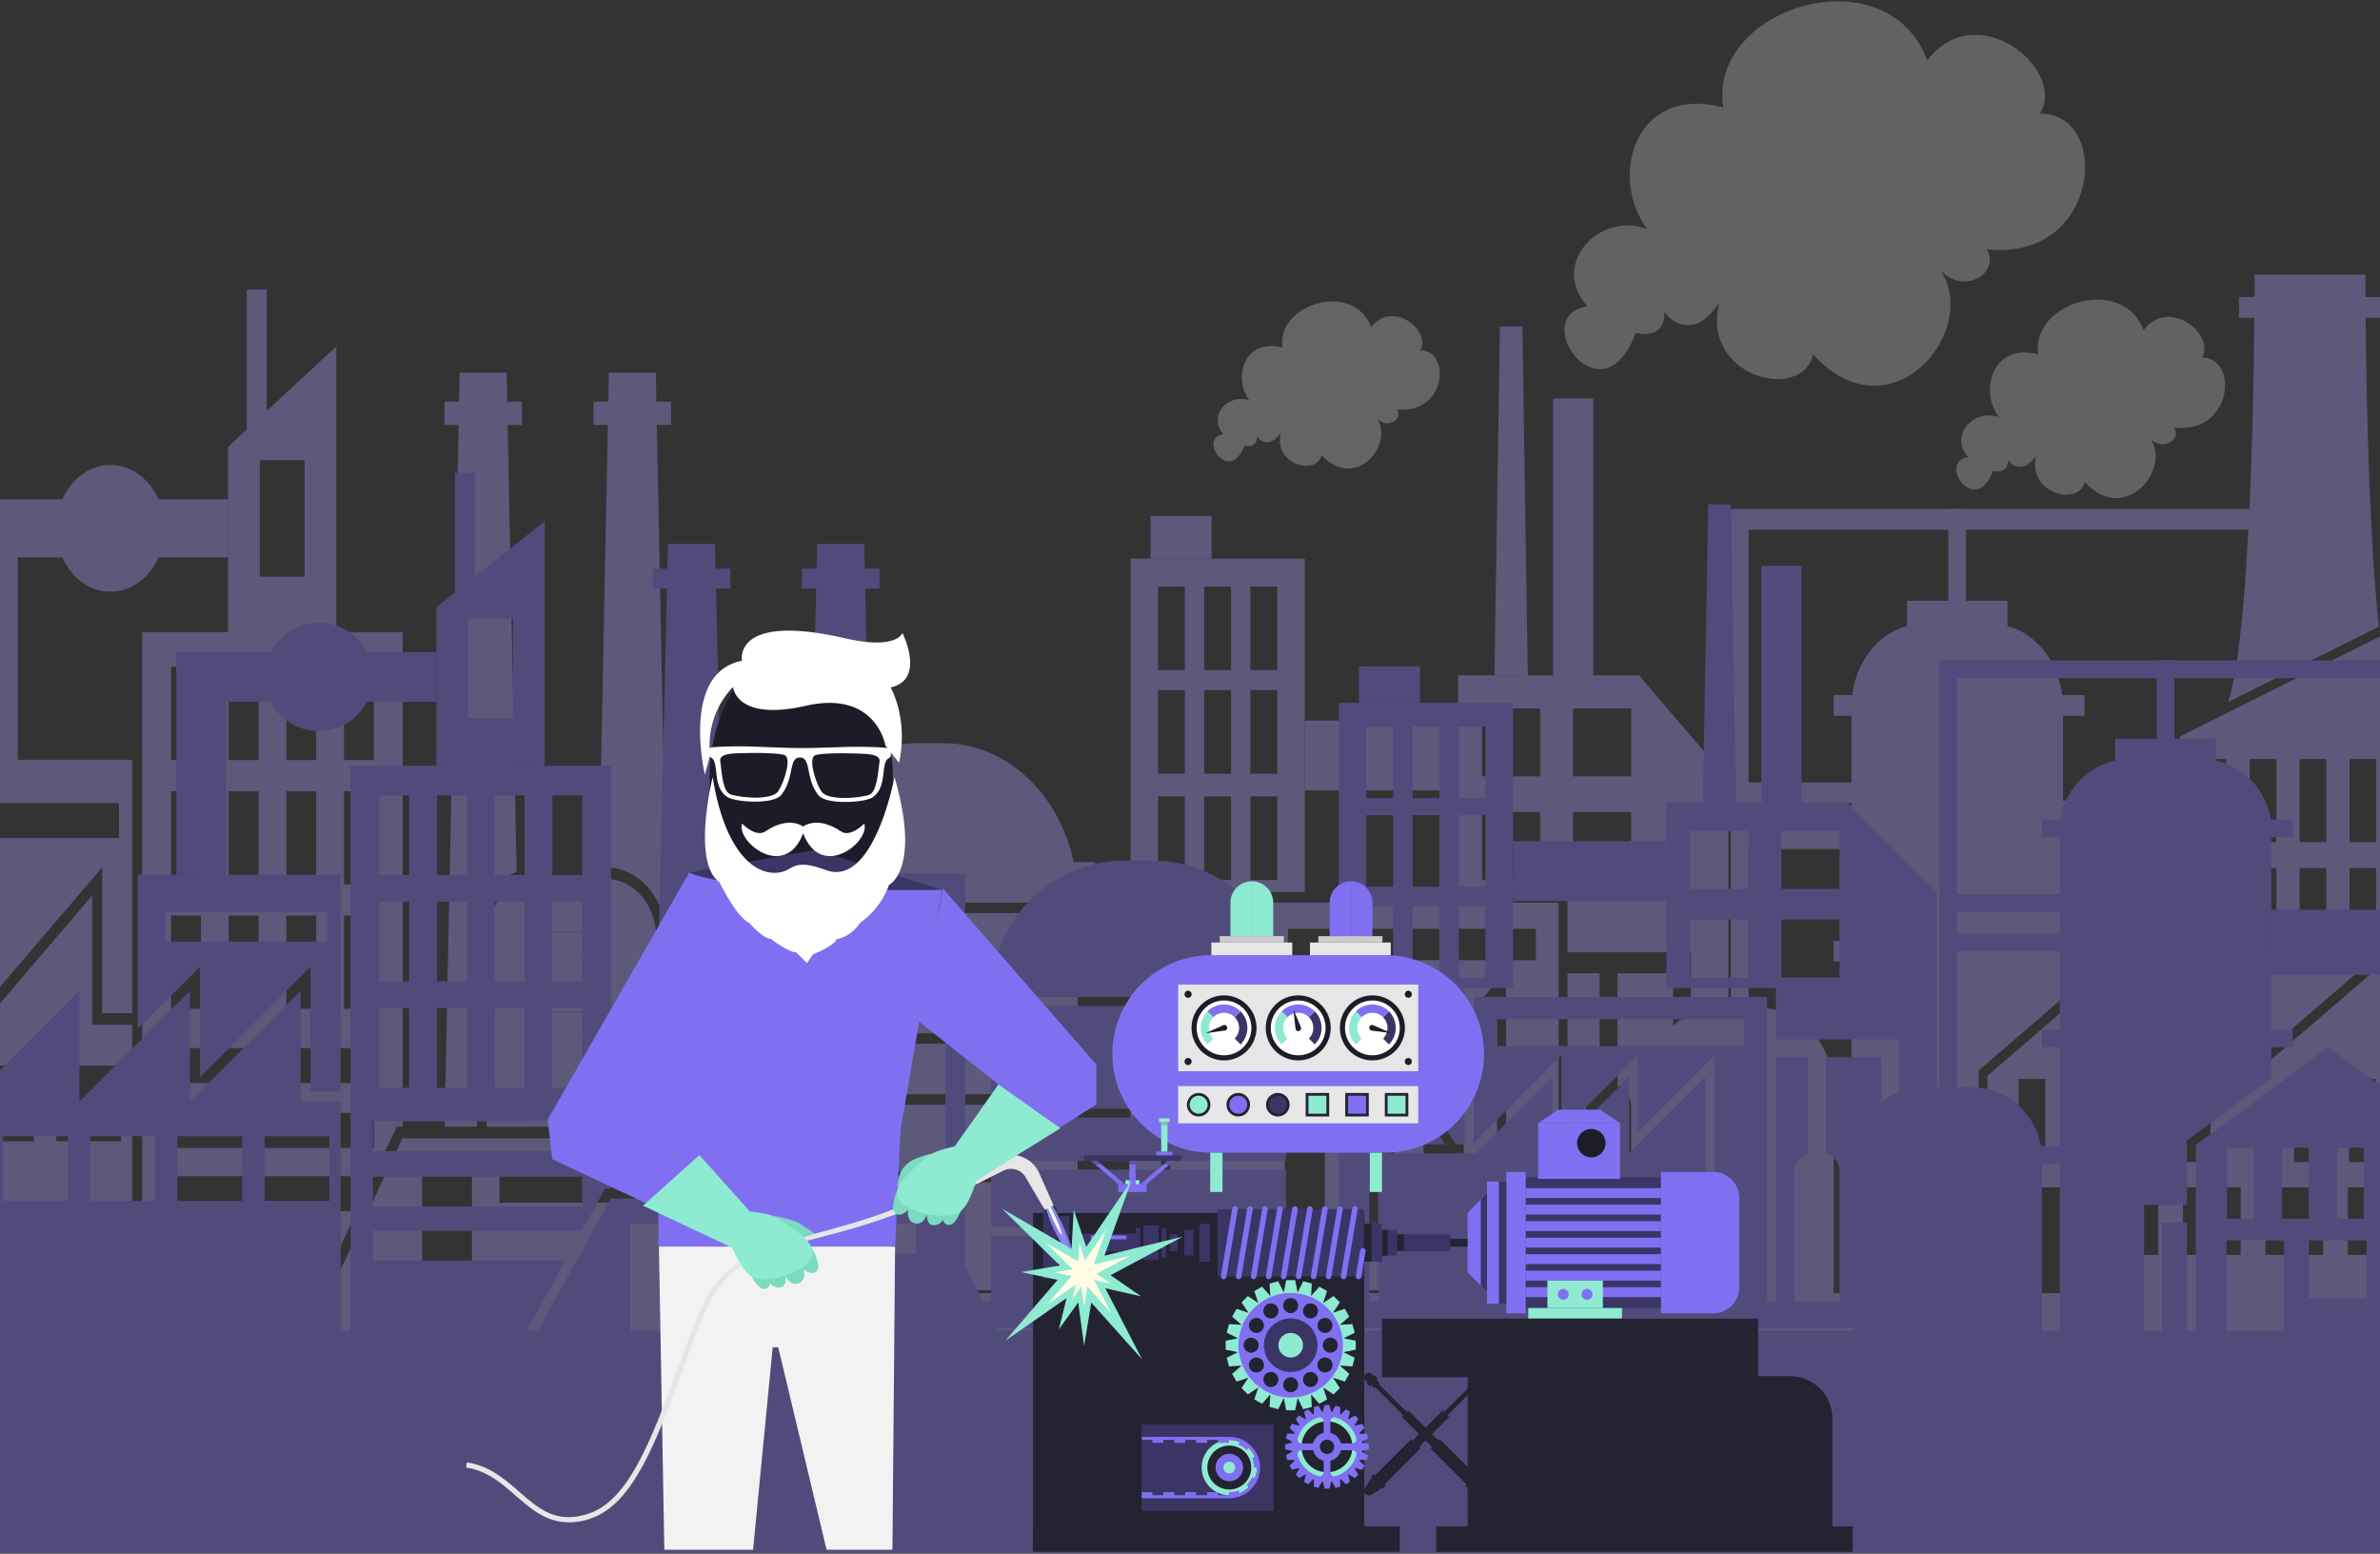 <svg xmlns="http://www.w3.org/2000/svg" xmlns:xlink="http://www.w3.org/1999/xlink" width="619" height="404" viewBox="0 0 619 404">
  <rect x="0" y="0" width="619" height="404" fill="#333333" stroke="none"/>
  <defs>
    <clipPath id="clip-path">
      <rect id="Rectangle_3266" data-name="Rectangle 3266" width="619" height="404" transform="translate(234.696 1976)" fill="#fff" stroke="#707070" stroke-width="1"/>
    </clipPath>
    <clipPath id="clip-path-2">
      <rect id="Rectangle_882" data-name="Rectangle 882" width="34.282" height="22.491" fill="#3b3566"/>
    </clipPath>
  </defs>
  <g id="machine" transform="translate(-234.696 -1976)" clip-path="url(#clip-path)">
    <g id="steampunk_guy" data-name="steampunk guy" transform="translate(153.865 1976.35)">
      <g id="cloud" transform="translate(396.429 0)">
        <path id="Path_768" data-name="Path 768" d="M2372.454,97.011c-4.3-4.731,1.29-10.752,6.738-8.745-4.3-5.735-1.577-16.343,8.6-13.763-1.72-11.326,18.5-17.491,23.082-5.3,5.591-7.311,15.768,1,12.757,6.021,8.172,0,6.739,16.773-6.021,15.34,1.577,2.723-2.724,5.3-5.3,2.293,4.731,6.881-5.591,19.211-14.335,9.606-1.291,5.447-12.76,2.581-10.609-5.878-3.153,4.874-6.309,1.433-6.309.717s1,3.584-3.153,2.724C2374.031,110.343,2365.572,98.014,2372.454,97.011Z" transform="translate(-2369.842 15.514)" fill="#f0f0f0" opacity="0.26"/>
        <path id="Path_769" data-name="Path 769" d="M2766.013-191.741c-9.894-10.881,2.967-24.73,15.5-20.114-9.892-13.19-3.629-37.588,19.783-31.654-3.957-26.049,42.538-40.227,53.088-12.2,12.857-16.816,36.265,2.307,29.343,13.849,18.792,0,15.5,38.577-13.85,35.282,3.627,6.263-6.263,12.2-12.2,5.274,10.881,15.827-12.859,44.185-32.972,22.092-2.968,12.529-29.346,5.937-24.4-13.518-7.253,11.21-14.509,3.3-14.509,1.648s2.311,8.245-7.253,6.266C2769.641-161.077,2750.185-189.434,2766.013-191.741Z" transform="translate(-2668.722 271.044)" fill="#e6e7e8" opacity="0.26"/>
        <path id="Path_770" data-name="Path 770" d="M3198.69,101.389c-5.108-5.62,1.532-12.771,8-10.388-5.109-6.812-1.874-19.412,10.216-16.346-2.043-13.452,21.968-20.774,27.416-6.3,6.64-8.684,18.73,1.191,15.152,7.152,9.707,0,8,19.922-7.151,18.22,1.875,3.234-3.234,6.3-6.3,2.723,5.618,8.173-6.641,22.818-17.027,11.409-1.532,6.471-15.156,3.066-12.6-6.981-3.745,5.789-7.492,1.7-7.492.852s1.192,4.257-3.745,3.235C3200.563,117.224,3190.517,102.58,3198.69,101.389Z" transform="translate(-3002.393 17.119)" fill="#e6e7e8" opacity="0.26"/>
      </g>
      <g id="machines" transform="translate(0 71.035)" opacity="0.38">
        <g id="Group_597" data-name="Group 597" transform="translate(0)">
          <g id="Group_473" data-name="Group 473" transform="translate(272.814 13.513)">
            <rect id="Rectangle_737" data-name="Rectangle 737" width="9.873" height="66.129" transform="translate(259.859 180.388)" fill="#9d97ef"/>
            <rect id="Rectangle_738" data-name="Rectangle 738" width="278.834" height="8.156" transform="translate(0 242.439)" fill="#9d97ef"/>
            <rect id="Rectangle_739" data-name="Rectangle 739" width="10.456" height="72.022" transform="translate(211.933 18.683)" fill="#9d97ef"/>
            <path id="Path_771" data-name="Path 771" d="M2690.907,236.367h-8.671q.7-45.355,1.41-90.7h5.852Q2690.214,191.014,2690.907,236.367Z" transform="translate(-2485.532 -145.662)" fill="#9d97ef"/>
            <rect id="Rectangle_740" data-name="Rectangle 740" width="15.88" height="11.1" transform="translate(107.271 49.258)" fill="#9d97ef"/>
            <rect id="Rectangle_741" data-name="Rectangle 741" width="39.884" height="18.118" transform="translate(147.36 102.48)" fill="#9d97ef"/>
            <g id="Group_468" data-name="Group 468" transform="translate(11.616 108.367)">
              <rect id="Rectangle_742" data-name="Rectangle 742" width="76.683" height="13.133" transform="translate(0 78.138)" fill="#9d97ef"/>
              <rect id="Rectangle_743" data-name="Rectangle 743" width="76.683" height="24.006" transform="translate(0 114.145)" fill="#9d97ef"/>
              <path id="Path_772" data-name="Path 772" d="M1967.825,649.606c0-22.515-15.606-40.767-34.856-40.767H1926c-19.25,0-34.856,18.252-34.856,40.767v.68h76.682Z" transform="translate(-1891.143 -608.839)" fill="#9d97ef"/>
              <rect id="Rectangle_744" data-name="Rectangle 744" width="76.683" height="17.435" transform="translate(0 93.992)" fill="#9d97ef"/>
              <rect id="Rectangle_745" data-name="Rectangle 745" width="76.683" height="31.253" transform="translate(0 44.164)" fill="#9d97ef"/>
            </g>
            <rect id="Rectangle_746" data-name="Rectangle 746" width="85.777" height="5.439" transform="translate(7.069 139.28)" fill="#9d97ef"/>
            <g id="Group_469" data-name="Group 469" transform="translate(187.244 90.705)">
              <path id="Path_773" data-name="Path 773" d="M2829.9,864.4h-14.448v29.215h-1.091c2.569,0,4.646,2.433,4.646,5.435v43.709h7.336V899.047c0-3,2.08-5.435,4.648-5.435H2829.9Z" transform="translate(-2773.986 -786.943)" fill="#9d97ef"/>
              <path id="Path_774" data-name="Path 774" d="M2768.267,942.756V899.047c0-3,2.079-5.435,4.646-5.435h-1.088V864.4h-8.349v78.359Z" transform="translate(-2735.01 -786.943)" fill="#9d97ef"/>
              <path id="Path_775" data-name="Path 775" d="M2688.859,533.348H2641.8v56.39h28.467v15.627h32.093v34.652h-1.089c2.566,0,4.645,2.433,4.645,5.434V689.16h6.172V560.524Zm-25.706,53.219h-15.106V568.905h15.106Zm0-26.951h-15.106V541.952h15.106Zm23.669,26.951h-15.1V568.905h15.1Zm0-26.951h-15.1V541.952h15.1Z" transform="translate(-2641.804 -533.348)" fill="#9d97ef"/>
            </g>
            <g id="Group_470" data-name="Group 470" transform="translate(137.094 149.814)">
              <path id="Path_776" data-name="Path 776" d="M2427.455,785.99v44.452l18.883-22.085,3.964-4.638v23.268l15.929-18.63,3.97-4.638v23.268l15.929-18.63,3.967-4.638v78.974h13.653v-96.7Zm70.387,14.945h-64.484v-8.152h64.484Z" transform="translate(-2427.455 -785.99)" fill="#9d97ef"/>
            </g>
            <path id="Path_777" data-name="Path 777" d="M2386.715,913.071V889.8l-19.9,23.272V889.8l-19.9,23.272h-25.415v49.143h85.1V889.8Zm-24.928,35.841h-10.456v-27.18h10.456Zm18.055,0h-10.456v-27.18h10.456Zm18.06,0h-10.46v-27.18h10.46Z" transform="translate(-2209.202 -715.697)" fill="#9d97ef"/>
            <g id="Group_471" data-name="Group 471" transform="translate(102.047 171.968)">
              <path id="Path_778" data-name="Path 778" d="M2285.594,906.086v-2.717h5.573l-13.51-22.688v74.549h7.937Z" transform="translate(-2277.657 -880.68)" fill="#9d97ef"/>
            </g>
            <path id="Path_779" data-name="Path 779" d="M2260.312,844.178l-24.275-40.767H2218.9V814.28h12.289l17.8,29.9Z" transform="translate(-2130.597 -649.521)" fill="#9d97ef"/>
            <g id="Group_472" data-name="Group 472" transform="translate(102.047 60.357)">
              <path id="Path_780" data-name="Path 780" d="M2414.923,989.268l.609,1.017v-1.017Z" transform="translate(-2382.807 -852.251)" fill="#9d97ef"/>
              <path id="Path_781" data-name="Path 781" d="M2310.381,537.938V490.376h12.589V403.639h-45.313v90.817h4.607l.693,1.161,25.2,42.32Zm-1.551-127.053h6.973v21.741h-6.973Zm0,26.949h6.973v21.743h-6.973Zm0,27.632h6.973v21.74h-6.973Zm-17.04,21.74h-6.97v-21.74h6.97Zm0-27.629h-6.97V437.834h6.97Zm0-26.951h-6.97V410.885h6.97Zm12.007,54.58h-6.969v-21.74h6.969Zm0-27.629h-6.969V437.834h6.969Zm-6.969-26.951V410.885h6.969v21.741Z" transform="translate(-2277.656 -403.639)" fill="#9d97ef"/>
            </g>
          </g>
          <g id="Group_475" data-name="Group 475" transform="translate(493.468)">
            <rect id="Rectangle_747" data-name="Rectangle 747" width="277.019" height="8.101" transform="translate(0 267.752)" fill="#9d97ef"/>
            <path id="Path_782" data-name="Path 782" d="M2899.315,984.41h-48.862v-59.4c0-11.93,8.268-21.6,18.468-21.6h11.926c10.2,0,18.468,9.67,18.468,21.6Z" transform="translate(-2835.046 -712.611)" fill="#9d97ef"/>
            <rect id="Rectangle_748" data-name="Rectangle 748" width="30.392" height="19.796" transform="translate(123.908 136.801)" fill="#9d97ef"/>
            <path id="Path_783" data-name="Path 783" d="M3830.565,1030.364h11.925l13.469,51.3h-25.394Z" transform="translate(-3585.847 -809.862)" fill="#9d97ef"/>
            <path id="Path_784" data-name="Path 784" d="M3744.779,801.227h-5.8V757.942h-11.25v-6.785h17.05Z" transform="translate(-3507.072 -595.979)" fill="#9d97ef"/>
            <g id="Group_474" data-name="Group 474" transform="translate(68.889 90.9)">
              <path id="Path_785" data-name="Path 785" d="M3115.6,476.425h-18.085c-10.2,0-18.466,9.672-18.466,21.6V655.076h21.929V612.1h11.158V592.511l.938-.8,20.994-18.1V498.028C3134.067,486.1,3125.8,476.425,3115.6,476.425Z" transform="translate(-3079.048 -476.425)" fill="#9d97ef"/>
              <rect id="Rectangle_749" data-name="Rectangle 749" width="6.54" height="37.572" transform="translate(26.547 141.078)" fill="#9d97ef"/>
            </g>
            <rect id="Rectangle_750" data-name="Rectangle 750" width="38.475" height="5.4" transform="translate(169.69 5.85)" fill="#9d97ef"/>
            <rect id="Rectangle_751" data-name="Rectangle 751" width="26.162" height="12.15" transform="translate(83.318 84.829)" fill="#9d97ef"/>
            <path id="Path_786" data-name="Path 786" d="M2949.636,481.018h-4.612V348.486H3082.2v5.4H2949.636Z" transform="translate(-2907.491 -287.519)" fill="#9d97ef"/>
            <rect id="Rectangle_752" data-name="Rectangle 752" width="4.618" height="25.885" transform="translate(94.087 60.967)" fill="#9d97ef"/>
            <rect id="Rectangle_753" data-name="Rectangle 753" width="33.665" height="5.4" transform="translate(37.532 132.078)" fill="#9d97ef"/>
            <rect id="Rectangle_754" data-name="Rectangle 754" width="33.665" height="5.395" transform="translate(37.532 144.003)" fill="#9d97ef"/>
            <rect id="Rectangle_755" data-name="Rectangle 755" width="65.216" height="5.398" transform="translate(64.268 109.35)" fill="#9d97ef"/>
            <rect id="Rectangle_756" data-name="Rectangle 756" width="65.216" height="5.395" transform="translate(64.268 173.252)" fill="#9d97ef"/>
            <path id="Path_787" data-name="Path 787" d="M3502.592,505.676V476.425l-58.482,29.251v68.557l18.9,16.292L3496.1,562l1.362-1.173,1.371,1.167,14.529,12.423V505.676Zm-46.363,55.8H3449.3v-21.6h6.926Zm0-28.354H3449.3v-21.6h6.926Zm12.987,28.354h-6.928v-21.6h6.928Zm0-28.354h-6.928v-21.6h6.928Zm12.985,28.354h-6.926v-21.6h6.926Zm0-28.354h-6.926v-21.6h6.926Zm12.983,28.354h-6.926v-21.6h6.926Zm0-28.354h-6.926v-21.6h6.926Zm12.986,28.354h-6.925v-21.6h6.925Zm0-28.354h-6.925v-21.6h6.925Z" transform="translate(-3289.809 -385.525)" fill="#9d97ef"/>
            <rect id="Rectangle_757" data-name="Rectangle 757" width="57.427" height="5.399" transform="translate(11.463 208.69)" fill="#9d97ef"/>
            <path id="Path_788" data-name="Path 788" d="M3333.712,851.468l-34.457,29.7-34.459-29.7-34.459,29.7V944.62h7.958V910.2h15V944.62h115.163V881.173ZM3281.4,882.016h6.927v21.6H3281.4Zm-14.318,0h6.927v21.6h-6.927Zm-21.713,21.6h-6.926v-21.6h6.926Zm14.319,0h-6.927v-21.6h6.927Zm15.055,24.128h-15.007V910.2h15.007Zm21.44,0h-15V910.2h15ZM3353,882.016h6.926v21.6H3353Zm-14.321,0h6.922v21.6h-6.922Zm-14.319,0h6.924v21.6h-6.924Zm-14.322,0h6.928v21.6h-6.928Zm7.582,45.728h-15V910.2h15Zm21.444,0h-15.007V910.2h15.007Zm21.436,0h-15V910.2h15Z" transform="translate(-3126.051 -672.821)" fill="#9d97ef"/>
            <path id="Path_789" data-name="Path 789" d="M3497.944,199.055l39.165-19.59c-3.6-34.043-3.483-91.561-3.483-91.561H3504.78S3504.96,177.006,3497.944,199.055Z" transform="translate(-3331.048 -87.904)" fill="#9d97ef"/>
          </g>
          <rect id="Rectangle_758" data-name="Rectangle 758" width="776.882" height="67.521" transform="translate(0 264.877)" fill="#9d97ef"/>
          <g id="Group_483" data-name="Group 483" transform="translate(0 3.912)">
            <rect id="Rectangle_759" data-name="Rectangle 759" width="5.179" height="36.344" transform="translate(145.004)" fill="#9d97ef"/>
            <g id="Group_476" data-name="Group 476" transform="translate(72.501 45.621)">
              <path id="Path_790" data-name="Path 790" d="M998.27,405.394H985.327v-67.76h67.649v15.14H998.27Z" transform="translate(-985.327 -328.739)" fill="#9d97ef"/>
              <path id="Path_791" data-name="Path 791" d="M1111.7,316.078c0,9.1-6.3,16.47-14.079,16.47s-14.078-7.372-14.078-16.47,6.3-16.463,14.078-16.463S1111.7,306.986,1111.7,316.078Z" transform="translate(-1060.568 -299.615)" fill="#9d97ef"/>
            </g>
            <path id="Path_792" data-name="Path 792" d="M1774.528,746.791h-5.172V631.62h-21.662v-6.056h26.834Z" transform="translate(-1496.826 -503.683)" fill="#9d97ef"/>
            <rect id="Rectangle_760" data-name="Rectangle 760" width="20.165" height="6.057" transform="translate(196.42 29.15)" fill="#9d97ef"/>
            <rect id="Rectangle_761" data-name="Rectangle 761" width="20.165" height="6.057" transform="translate(235.213 29.15)" fill="#9d97ef"/>
            <path id="Path_793" data-name="Path 793" d="M1274.471,193.854V242.06h28.156V167.731Zm19.9,33.755h-11.652V197.323h11.652Z" transform="translate(-1134.32 -152.967)" fill="#9d97ef"/>
            <path id="Path_794" data-name="Path 794" d="M1501.842,1092.763l-19.1-44.8h-83.4l-21.15,44.8h26.22V1055.6h12.948v37.166Zm-77.337-37.166h54.143v9.082h-54.143Z" transform="translate(-1213.778 -827.255)" fill="#9d97ef"/>
            <rect id="Rectangle_762" data-name="Rectangle 762" width="310.72" height="9.083" transform="translate(0 260.965)" fill="#9d97ef"/>
            <g id="Group_477" data-name="Group 477" transform="translate(203.587 166.95)">
              <rect id="Rectangle_763" data-name="Rectangle 763" width="51.791" height="6.056" fill="#9d97ef"/>
              <rect id="Rectangle_764" data-name="Rectangle 764" width="51.791" height="6.058" transform="translate(0 20.819)" fill="#9d97ef"/>
            </g>
            <path id="Path_795" data-name="Path 795" d="M851.431,885.982V811.65H841.017V778.026L812.263,811.65V778.026L783.51,811.65V778.026L754.761,811.65v76.6h96.67Zm-70.945-44.048h-16.83v-19.68h16.83Zm22.674,0H786.33v-19.68H803.16Zm22.679,0H809v-19.68h16.836Zm5.846,0v-19.68h16.829v19.68Z" transform="translate(-736.204 -620.474)" fill="#9d97ef"/>
            <g id="Group_478" data-name="Group 478" transform="translate(62.465 122.276)">
              <path id="Path_796" data-name="Path 796" d="M987.371,693.123h7.821V627.251H942.43v46.89L954.2,660.385l4.422-5.17V688.84l24.333-28.454,4.421-5.17v37.907Zm-37.713-45.548v-9.089h42.078v9.089Z" transform="translate(-942.43 -627.251)" fill="#9d97ef"/>
            </g>
            <g id="Group_479" data-name="Group 479" transform="translate(117.814 89.094)">
              <path id="Path_797" data-name="Path 797" d="M1391.85,1063.847v3.037h-1.436l-12.218,25.879h21.15v-44.8Z" transform="translate(-1331.592 -916.348)" fill="#9d97ef"/>
              <path id="Path_798" data-name="Path 798" d="M1223.343,660.374l11.517-24.412h-50.036v-9.082h54.327l5.335-11.307.744-1.562h1.525V485.426H1179V661.841h43.651Zm8.146-165.934h7.769v24.232h-7.769Zm0,32.338h7.769v24.232h-7.769Zm0,32.34h7.769v24.227h-7.769Zm-14.995-64.678h7.763v24.232h-7.763Zm0,32.338h7.763v24.232h-7.763Zm0,32.34h7.763v24.227h-7.763Zm-15-64.678h7.763v24.232H1201.5Zm0,32.338h7.763v24.232H1201.5Zm0,32.34h7.763v24.227H1201.5Zm-15-64.678h7.771v24.232h-7.771Zm0,32.338h7.771v24.232h-7.771Zm0,32.34h7.771v24.227h-7.771Zm-1.67,34.449h54.434v9.087h-54.434Zm0,16.848h54.434V619.5h-54.434Z" transform="translate(-1178.999 -485.426)" fill="#9d97ef"/>
            </g>
            <g id="Group_480" data-name="Group 480" transform="translate(196.485 21.597)">
              <path id="Path_799" data-name="Path 799" d="M1569.979,765.73c-.007-.117-.007-.231-.007-.347-4.575,2.339-7.775,7.659-7.775,13.87v49.214h9.047q-.322-16.339-.641-32.666Q1570.286,780.77,1569.979,765.73Z" transform="translate(-1551.213 -632.386)" fill="#9d97ef"/>
              <path id="Path_800" data-name="Path 800" d="M1523.648,343.8c0-7.872,4.3-14.569,10.3-17.09q-.134-7.022-.267-14.059-.306-15.03-.6-30.072c-.178-8.419-.337-16.808-.515-25.231q-.277-15.04-.6-30.071-.277-15.177-.6-30.343h-12.222q-.306,15.171-.592,30.343-.316,15.044-.6,30.071c-.178,8.423-.334,16.812-.514,25.231q-.315,15.036-.6,30.072c-.109,5.876-.236,11.751-.338,17.626q-.313,15.035-.623,30.071-.315,16.345-.64,32.666h8.4Z" transform="translate(-1515.251 -196.935)" fill="#9d97ef"/>
            </g>
            <g id="Group_481" data-name="Group 481" transform="translate(235.276 21.597)">
              <path id="Path_801" data-name="Path 801" d="M1704.847,360.35q-.306-15.032-.618-30.071c-.1-5.874-.234-11.749-.336-17.626q-.315-15.03-.6-30.072c-.183-8.419-.335-16.808-.521-25.231q-.266-15.04-.59-30.071-.277-15.177-.6-30.343h-12.2q-.312,15.171-.59,30.343c-.24,10.029-.418,20.044-.629,30.071-.177,8.423-.331,16.812-.488,25.231q-.315,15.036-.622,30.072-.106,6.494-.249,12.978h1.919c8.57,0,15.539,8.152,15.539,18.171Z" transform="translate(-1685.463 -196.935)" fill="#9d97ef"/>
              <path id="Path_802" data-name="Path 802" d="M1684.319,759.922h-1.976c-.014.544-.02,1.081-.032,1.625q-.306,15.034-.59,30.071-.364,16.345-.668,32.666h16.212V775.07C1697.265,766.707,1691.47,759.922,1684.319,759.922Z" transform="translate(-1681.053 -628.203)" fill="#9d97ef"/>
            </g>
            <g id="Group_482" data-name="Group 482" transform="translate(207.469 153.316)">
              <rect id="Rectangle_765" data-name="Rectangle 765" width="44.02" height="23.852" transform="translate(0 40.51)" fill="#9d97ef"/>
              <rect id="Rectangle_766" data-name="Rectangle 766" width="44.02" height="14.763" transform="translate(0 19.689)" fill="#9d97ef"/>
              <path id="Path_803" data-name="Path 803" d="M1606.524,773.556c-.653-7.643-6.106-13.634-12.814-13.634h-18.126c-6.708,0-12.154,5.99-12.813,13.634Z" transform="translate(-1562.637 -759.922)" fill="#9d97ef"/>
            </g>
          </g>
        </g>
        <g id="Group_598" data-name="Group 598" transform="translate(54.184 48.201)">
          <g id="Group_490" data-name="Group 490" transform="translate(272.814 11.554)">
            <rect id="Rectangle_767" data-name="Rectangle 767" width="9.873" height="56.54" transform="translate(259.859 154.23)" fill="#8070f1"/>
            <rect id="Rectangle_768" data-name="Rectangle 768" width="278.834" height="6.973" transform="translate(0 207.283)" fill="#8070f1"/>
            <rect id="Rectangle_769" data-name="Rectangle 769" width="10.456" height="61.578" transform="translate(211.933 15.973)" fill="#8070f1"/>
            <path id="Path_804" data-name="Path 804" d="M3755.441,416h-8.671q.7-38.778,1.409-77.552h5.852Q3754.747,377.228,3755.441,416Z" transform="translate(-3550.066 -338.452)" fill="#8070f1"/>
            <rect id="Rectangle_770" data-name="Rectangle 770" width="15.88" height="9.49" transform="translate(107.271 42.115)" fill="#8070f1"/>
            <rect id="Rectangle_771" data-name="Rectangle 771" width="39.884" height="15.491" transform="translate(147.36 87.619)" fill="#8070f1"/>
            <g id="Group_485" data-name="Group 485" transform="translate(11.616 92.653)">
              <rect id="Rectangle_772" data-name="Rectangle 772" width="76.683" height="11.228" transform="translate(0 66.807)" fill="#8070f1"/>
              <rect id="Rectangle_773" data-name="Rectangle 773" width="76.683" height="20.525" transform="translate(0 97.592)" fill="#8070f1"/>
              <path id="Path_805" data-name="Path 805" d="M3032.358,769.319a34.856,34.856,0,0,0-34.856-34.855h-6.97a34.856,34.856,0,0,0-34.857,34.855v.582h76.682Z" transform="translate(-2955.676 -734.464)" fill="#8070f1"/>
              <rect id="Rectangle_774" data-name="Rectangle 774" width="76.683" height="14.907" transform="translate(0 80.362)" fill="#8070f1"/>
              <rect id="Rectangle_775" data-name="Rectangle 775" width="76.683" height="26.721" transform="translate(0 37.76)" fill="#8070f1"/>
            </g>
            <rect id="Rectangle_776" data-name="Rectangle 776" width="85.777" height="4.65" transform="translate(7.069 119.083)" fill="#8070f1"/>
            <g id="Group_486" data-name="Group 486" transform="translate(187.244 77.552)">
              <path id="Path_806" data-name="Path 806" d="M3894.43,952.963h-14.449v24.979h-1.09a4.645,4.645,0,0,1,4.647,4.646v37.371h7.335V982.588a4.647,4.647,0,0,1,4.649-4.646h-1.091Z" transform="translate(-3838.52 -886.741)" fill="#8070f1"/>
              <path id="Path_807" data-name="Path 807" d="M3832.8,1019.959V982.588a4.646,4.646,0,0,1,4.646-4.646h-1.087V952.963h-8.348v67Z" transform="translate(-3799.543 -886.741)" fill="#8070f1"/>
              <path id="Path_808" data-name="Path 808" d="M3753.391,669.92h-47.054v48.213H3734.8v13.361H3766.9v29.627h-1.09a4.645,4.645,0,0,1,4.645,4.646v37.371h6.173V693.155Zm-25.705,45.5h-15.107v-15.1h15.107Zm0-23.043h-15.107v-15.1h15.107Zm23.669,23.043h-15.1v-15.1h15.1Zm0-23.043h-15.1v-15.1h15.1Z" transform="translate(-3706.337 -669.92)" fill="#8070f1"/>
            </g>
            <g id="Group_487" data-name="Group 487" transform="translate(137.094 128.089)">
              <path id="Path_809" data-name="Path 809" d="M3491.988,885.926v38.006l18.882-18.882,3.963-3.965v19.894l15.929-15.928,3.97-3.965v19.894l15.928-15.928,3.968-3.965v67.522h13.652v-82.68Zm70.386,12.778H3497.89v-6.97h64.483Z" transform="translate(-3491.988 -885.926)" fill="#8070f1"/>
            </g>
            <path id="Path_810" data-name="Path 810" d="M3451.249,994.579v-19.9l-19.9,19.9v-19.9l-19.9,19.9h-25.415V1036.6h85.1V974.682Zm-24.928,30.643h-10.457v-23.239h10.457Zm18.055,0h-10.456v-23.239h10.456Zm18.06,0h-10.459v-23.239h10.459Z" transform="translate(-3273.736 -825.827)" fill="#8070f1"/>
            <g id="Group_488" data-name="Group 488" transform="translate(102.047 147.031)">
              <path id="Path_811" data-name="Path 811" d="M3350.127,988.607v-2.323h5.573l-13.51-19.4v63.738h7.937Z" transform="translate(-3342.19 -966.885)" fill="#8070f1"/>
            </g>
            <path id="Path_812" data-name="Path 812" d="M3324.844,935.676l-24.275-34.855h-17.141v9.293h12.289l17.8,25.562Z" transform="translate(-3195.13 -769.247)" fill="#8070f1"/>
            <g id="Group_489" data-name="Group 489" transform="translate(102.047 51.605)">
              <path id="Path_813" data-name="Path 813" d="M3479.456,1059.727l.609.87v-.87Z" transform="translate(-3447.341 -942.579)" fill="#8070f1"/>
              <path id="Path_814" data-name="Path 814" d="M3374.914,673.844V633.179H3387.5V559.02H3342.19v77.648h4.607l.693.993,25.2,36.184Zm-1.551-108.629h6.973V583.8h-6.973Zm0,23.041h6.973v18.59h-6.973Zm0,23.625h6.973v18.587h-6.973Zm-17.04,18.587h-6.969V611.881h6.969Zm0-23.623h-6.969v-18.59h6.969Zm0-23.042h-6.969V565.215h6.969Zm12.007,46.665h-6.97V611.881h6.97Zm0-23.623h-6.97v-18.59h6.97Zm-6.97-23.042V565.215h6.97V583.8Z" transform="translate(-3342.19 -559.02)" fill="#8070f1"/>
            </g>
          </g>
          <g id="Group_492" data-name="Group 492" transform="translate(493.468)">
            <rect id="Rectangle_777" data-name="Rectangle 777" width="277.019" height="6.926" transform="translate(0 228.925)" fill="#8070f1"/>
            <path id="Path_815" data-name="Path 815" d="M3963.848,1055.574h-48.862v-50.786a18.467,18.467,0,0,1,18.467-18.468h11.927a18.467,18.467,0,0,1,18.468,18.468Z" transform="translate(-3899.58 -823.188)" fill="#8070f1"/>
            <rect id="Rectangle_778" data-name="Rectangle 778" width="30.392" height="16.925" transform="translate(123.908 116.964)" fill="#8070f1"/>
            <path id="Path_816" data-name="Path 816" d="M4895.1,1094.864h11.925l13.469,43.858H4895.1Z" transform="translate(-4650.381 -906.336)" fill="#8070f1"/>
            <path id="Path_817" data-name="Path 817" d="M4809.313,898.953h-5.8V861.945h-11.25v-5.8h17.051Z" transform="translate(-4571.604 -723.469)" fill="#8070f1"/>
            <g id="Group_491" data-name="Group 491" transform="translate(68.889 77.719)">
              <path id="Path_818" data-name="Path 818" d="M4180.132,621.251h-18.085a18.468,18.468,0,0,0-18.466,18.47V774h21.929V737.252h11.158V720.5l.938-.688,20.995-15.474V639.721A18.47,18.47,0,0,0,4180.132,621.251Z" transform="translate(-4143.581 -621.251)" fill="#8070f1"/>
              <rect id="Rectangle_779" data-name="Rectangle 779" width="6.54" height="32.124" transform="translate(26.547 120.621)" fill="#8070f1"/>
            </g>
            <rect id="Rectangle_780" data-name="Rectangle 780" width="38.475" height="4.617" transform="translate(169.69 5.001)" fill="#8070f1"/>
            <rect id="Rectangle_781" data-name="Rectangle 781" width="26.162" height="10.388" transform="translate(83.318 72.528)" fill="#8070f1"/>
            <path id="Path_819" data-name="Path 819" d="M4014.169,625.178h-4.612V511.864h137.179v4.616H4014.169Z" transform="translate(-3972.025 -459.738)" fill="#8070f1"/>
            <rect id="Rectangle_782" data-name="Rectangle 782" width="4.618" height="22.131" transform="translate(94.088 52.126)" fill="#8070f1"/>
            <rect id="Rectangle_783" data-name="Rectangle 783" width="33.665" height="4.617" transform="translate(37.533 112.925)" fill="#8070f1"/>
            <rect id="Rectangle_784" data-name="Rectangle 784" width="33.665" height="4.613" transform="translate(37.533 123.121)" fill="#8070f1"/>
            <rect id="Rectangle_785" data-name="Rectangle 785" width="65.216" height="4.615" transform="translate(64.268 93.493)" fill="#8070f1"/>
            <rect id="Rectangle_786" data-name="Rectangle 786" width="65.216" height="4.613" transform="translate(64.268 148.128)" fill="#8070f1"/>
            <path id="Path_820" data-name="Path 820" d="M4567.125,646.26V621.251l-58.482,25.009v58.615l18.9,13.929,33.09-24.387,1.362-1,1.37,1,14.529,10.622V646.26Zm-46.363,47.711h-6.926V675.5h6.926Zm0-24.242h-6.926V651.262h6.926Zm12.987,24.242h-6.928V675.5h6.928Zm0-24.242h-6.928V651.262h6.928Zm12.985,24.242h-6.926V675.5h6.926Zm0-24.242h-6.926V651.262h6.926Zm12.984,24.242h-6.926V675.5h6.926Zm0-24.242h-6.926V651.262h6.926Zm12.985,24.242h-6.924V675.5h6.924Zm0-24.242h-6.924V651.262h6.924Z" transform="translate(-4354.341 -543.532)" fill="#8070f1"/>
            <rect id="Rectangle_787" data-name="Rectangle 787" width="57.427" height="4.616" transform="translate(11.463 178.428)" fill="#8070f1"/>
            <path id="Path_821" data-name="Path 821" d="M4398.245,941.909l-34.457,25.4-34.46-25.4-34.458,25.4v54.247h7.957v-29.43h15v29.43h115.163V967.306Zm-52.315,26.119h6.926V986.5h-6.926Zm-14.319,0h6.929V986.5h-6.929ZM4309.9,986.5h-6.926V968.028h6.926Zm14.319,0h-6.928V968.028h6.928Zm15.055,20.629h-15.007v-15h15.007Zm21.44,0h-15v-15h15Zm56.819-39.1h6.925V986.5h-6.925Zm-14.321,0h6.923V986.5h-6.923Zm-14.318,0h6.924V986.5h-6.924Zm-14.323,0h6.928V986.5h-6.928Zm7.582,39.1h-15.005v-15h15.005Zm21.444,0h-15.007v-15h15.007Zm21.437,0h-15v-15h15Z" transform="translate(-4190.585 -789.168)" fill="#8070f1"/>
            <path id="Path_822" data-name="Path 822" d="M4562.477,384.1l39.165-16.749c-3.6-29.106-3.482-78.284-3.482-78.284h-28.847S4569.493,365.251,4562.477,384.1Z" transform="translate(-4395.581 -289.07)" fill="#8070f1"/>
          </g>
          <rect id="Rectangle_788" data-name="Rectangle 788" width="776.882" height="57.73" transform="translate(0 226.467)" fill="#8070f1"/>
          <g id="Group_500" data-name="Group 500" transform="translate(0 3.345)">
            <rect id="Rectangle_789" data-name="Rectangle 789" width="5.179" height="31.074" transform="translate(145.004)" fill="#8070f1"/>
            <g id="Group_493" data-name="Group 493" transform="translate(72.501 39.005)">
              <path id="Path_823" data-name="Path 823" d="M2062.8,560.52H2049.86V502.586h67.649v12.945H2062.8Z" transform="translate(-2049.86 -494.981)" fill="#8070f1"/>
              <path id="Path_824" data-name="Path 824" d="M2176.238,484.156a14.078,14.078,0,1,1-14.078-14.076A14.078,14.078,0,0,1,2176.238,484.156Z" transform="translate(-2125.1 -470.08)" fill="#8070f1"/>
            </g>
            <path id="Path_825" data-name="Path 825" d="M2839.061,852.411h-5.172v-98.47h-21.663v-5.178h26.834Z" transform="translate(-2561.359 -644.556)" fill="#8070f1"/>
            <rect id="Rectangle_790" data-name="Rectangle 790" width="20.165" height="5.178" transform="translate(196.42 24.923)" fill="#8070f1"/>
            <rect id="Rectangle_791" data-name="Rectangle 791" width="20.165" height="5.178" transform="translate(235.213 24.923)" fill="#8070f1"/>
            <path id="Path_826" data-name="Path 826" d="M2339,379.655v41.216h28.156V357.321Zm19.905,28.86h-11.653V382.622h11.653Z" transform="translate(-2198.853 -344.698)" fill="#8070f1"/>
            <path id="Path_827" data-name="Path 827" d="M2566.375,1148.214l-19.1-38.3h-83.4l-21.15,38.3h26.22v-31.776H2481.9v31.776Zm-77.337-31.776h54.143v7.765h-54.143Z" transform="translate(-2278.311 -921.207)" fill="#8070f1"/>
            <rect id="Rectangle_792" data-name="Rectangle 792" width="310.72" height="7.766" transform="translate(0 223.122)" fill="#8070f1"/>
            <g id="Group_494" data-name="Group 494" transform="translate(203.587 142.74)">
              <rect id="Rectangle_793" data-name="Rectangle 793" width="51.791" height="5.177" fill="#8070f1"/>
              <rect id="Rectangle_794" data-name="Rectangle 794" width="51.791" height="5.179" transform="translate(0 17.8)" fill="#8070f1"/>
            </g>
            <path id="Path_828" data-name="Path 828" d="M1915.964,971.419V907.866H1905.55V879.117L1876.8,907.866V879.117l-28.753,28.749V879.117l-28.749,28.749v65.5h96.67Zm-70.945-37.661h-16.83V916.933h16.83Zm22.674,0h-16.831V916.933h16.831Zm22.679,0h-16.836V916.933h16.836Zm5.846,0V916.933h16.829v16.826Z" transform="translate(-1800.737 -744.412)" fill="#8070f1"/>
            <g id="Group_495" data-name="Group 495" transform="translate(62.465 104.544)">
              <path id="Path_829" data-name="Path 829" d="M2051.9,806.525h7.821v-56.32h-52.762V790.3l11.765-11.761,4.422-4.421v28.749l24.333-24.328,4.421-4.421v32.41Zm-37.713-38.943v-7.771h42.078v7.771Z" transform="translate(-2006.963 -750.205)" fill="#8070f1"/>
            </g>
            <g id="Group_496" data-name="Group 496" transform="translate(117.814 76.174)">
              <path id="Path_830" data-name="Path 830" d="M2456.383,1123.491v2.6h-1.436l-12.218,22.126h21.15v-38.3Z" transform="translate(-2396.124 -997.381)" fill="#8070f1"/>
              <path id="Path_831" data-name="Path 831" d="M2287.876,778.525l11.516-20.872h-50.036v-7.766h54.327l5.335-9.667.743-1.335h1.525V628.947h-67.755V779.78h43.65Zm8.145-141.872h7.769v20.718h-7.769Zm0,27.649h7.769V685.02h-7.769Zm0,27.65h7.769v20.714h-7.769Zm-14.995-55.3h7.763v20.718h-7.763Zm0,27.649h7.763V685.02h-7.763Zm0,27.65h7.763v20.714h-7.763Zm-15-55.3h7.763v20.718h-7.763Zm0,27.649h7.763V685.02h-7.763Zm0,27.65h7.763v20.714h-7.763Zm-15-55.3h7.77v20.718h-7.77Zm0,27.649h7.77V685.02h-7.77Zm0,27.65h7.77v20.714h-7.77Zm-1.67,29.453h54.434v7.769h-54.434Zm0,14.4h54.434v7.769h-54.434Z" transform="translate(-2243.532 -628.947)" fill="#8070f1"/>
            </g>
            <g id="Group_497" data-name="Group 497" transform="translate(196.485 18.465)">
              <path id="Path_832" data-name="Path 832" d="M2634.513,868.6c-.007-.1-.007-.2-.007-.3a12.937,12.937,0,0,0-7.775,11.859v42.078h9.047q-.322-13.97-.641-27.929Q2634.819,881.462,2634.513,868.6Z" transform="translate(-2615.747 -754.596)" fill="#8070f1"/>
              <path id="Path_833" data-name="Path 833" d="M2588.181,507.86a15.544,15.544,0,0,1,10.3-14.612q-.134-6-.267-12.02c-.2-8.567-.388-17.141-.6-25.711-.178-7.2-.338-14.371-.515-21.572q-.277-12.859-.6-25.71-.277-12.976-.6-25.943h-12.221q-.307,12.971-.592,25.943-.316,12.862-.6,25.71c-.178,7.2-.334,14.374-.514,21.572-.21,8.571-.393,17.144-.6,25.711-.108,5.024-.236,10.048-.338,15.07q-.313,12.854-.623,25.711-.315,13.975-.64,27.929h8.4Z" transform="translate(-2579.783 -382.29)" fill="#8070f1"/>
            </g>
            <g id="Group_498" data-name="Group 498" transform="translate(235.276 18.465)">
              <path id="Path_834" data-name="Path 834" d="M2769.38,522.008q-.306-12.852-.617-25.711c-.1-5.022-.235-10.046-.337-15.07-.21-8.567-.395-17.141-.6-25.711-.183-7.2-.335-14.371-.521-21.572q-.267-12.859-.59-25.71-.276-12.976-.6-25.943h-12.2q-.312,12.971-.59,25.943c-.24,8.575-.418,17.137-.629,25.71-.177,7.2-.331,14.374-.489,21.572q-.314,12.856-.621,25.711-.107,5.552-.249,11.1h1.918a15.555,15.555,0,0,1,15.54,15.536Z" transform="translate(-2749.996 -382.29)" fill="#8070f1"/>
              <path id="Path_835" data-name="Path 835" d="M2748.851,863.638h-1.975c-.014.465-.021.924-.032,1.389q-.306,12.854-.59,25.711-.364,13.975-.668,27.929H2761.8V876.589A12.95,12.95,0,0,0,2748.851,863.638Z" transform="translate(-2745.586 -751.02)" fill="#8070f1"/>
            </g>
            <g id="Group_499" data-name="Group 499" transform="translate(207.469 131.084)">
              <rect id="Rectangle_795" data-name="Rectangle 795" width="44.02" height="20.393" transform="translate(0 34.636)" fill="#8070f1"/>
              <rect id="Rectangle_796" data-name="Rectangle 796" width="44.02" height="12.623" transform="translate(0 16.834)" fill="#8070f1"/>
              <path id="Path_836" data-name="Path 836" d="M2671.057,875.295a12.9,12.9,0,0,0-12.814-11.656h-18.126a12.9,12.9,0,0,0-12.813,11.656Z" transform="translate(-2627.169 -863.638)" fill="#8070f1"/>
            </g>
          </g>
        </g>
      </g>
      <g id="steampunk" transform="translate(349.483 228.806)">
        <rect id="Rectangle_799" data-name="Rectangle 799" width="86.157" height="86.951" transform="translate(0.023 86.26)" fill="#232332"/>
        <g id="assembly_line" data-name="assembly line" transform="translate(0)">
          <g id="Group_507" data-name="Group 507" transform="translate(86.145 127.818)">
            <g id="Group_505" data-name="Group 505">
              <path id="Path_837" data-name="Path 837" d="M3028.076,1379.871l-9.361,9.364-2.413-2.413,9.362-9.362Z" transform="translate(-3013.458 -1360.203)" fill="#232332"/>
              <rect id="Rectangle_800" data-name="Rectangle 800" width="11.092" height="2.377" transform="translate(12.572 17.623) rotate(-45)" fill="#232332"/>
              <rect id="Rectangle_801" data-name="Rectangle 801" width="10.368" height="1.239" transform="matrix(0.707, -0.707, 0.707, 0.707, 20.817, 10.183)" fill="#232332"/>
              <path id="Path_838" data-name="Path 838" d="M3012.461,1415.968l-.713.714,3.117,3.117.714-.713Z" transform="translate(-3009.97 -1389.702)" fill="#232332"/>
              <rect id="Rectangle_802" data-name="Rectangle 802" width="1.008" height="3.475" transform="translate(1.395 28.023) rotate(-45)" fill="#232332"/>
              <path id="Path_839" data-name="Path 839" d="M3004.516,1425.178a1.257,1.257,0,0,0,1.778,1.778l1.705-1.025-2.456-2.458Z" transform="translate(-3004.147 -1395.451)" fill="#232332"/>
              <path id="Path_840" data-name="Path 840" d="M3007.045,1430.725a.965.965,0,1,0,0,1.364A.965.965,0,0,0,3007.045,1430.725Z" transform="translate(-3005.105 -1400.789)" fill="#232332" opacity="0.5" style="mix-blend-mode: multiply;isolation: isolate"/>
              <path id="Path_841" data-name="Path 841" d="M3007.707,1431.753a.706.706,0,1,0,0,1A.705.705,0,0,0,3007.707,1431.753Z" transform="translate(-3005.951 -1401.635)" fill="#232332"/>
              <rect id="Rectangle_803" data-name="Rectangle 803" width="0.503" height="3.475" transform="matrix(0.707, -0.707, 0.707, 0.707, 1.752, 27.665)" fill="#232332" opacity="0.5" style="mix-blend-mode: multiply;isolation: isolate"/>
              <rect id="Rectangle_804" data-name="Rectangle 804" width="0.503" height="3.412" transform="translate(2.841 26.623) rotate(-45.153)" fill="#232332" opacity="0.5" style="mix-blend-mode: multiply;isolation: isolate"/>
              <path id="Path_842" data-name="Path 842" d="M3060.129,1378.259l-.571.573-1.682-1.68.574-.572Z" transform="translate(-3045.306 -1359.529)" fill="#232332" opacity="0.5" style="mix-blend-mode: multiply;isolation: isolate"/>
              <rect id="Rectangle_805" data-name="Rectangle 805" width="0.638" height="1.239" transform="translate(20.817 10.183) rotate(-45.011)" fill="#232332" opacity="0.5" style="mix-blend-mode: multiply;isolation: isolate"/>
              <circle id="Ellipse_35" data-name="Ellipse 35" cx="1.163" cy="1.163" r="1.163" transform="translate(29.548)" fill="#232332"/>
              <path id="Path_843" data-name="Path 843" d="M3123.418,1312.133l.827-.827,1.364,1.363-.829.829Z" transform="translate(-3095.513 -1309.526)" fill="#232332"/>
              <rect id="Rectangle_806" data-name="Rectangle 806" width="1.17" height="2.927" transform="translate(28.368 1.416) rotate(-44.994)" fill="#232332"/>
              <rect id="Rectangle_807" data-name="Rectangle 807" width="0.701" height="1.24" transform="translate(27.652 3.347) rotate(-45)" fill="#232332" opacity="0.5" style="mix-blend-mode: multiply;isolation: isolate"/>
              <path id="Path_844" data-name="Path 844" d="M3132.767,1306.967a.665.665,0,1,1,.941,0A.665.665,0,0,1,3132.767,1306.967Z" transform="translate(-3102.525 -1305.333)" fill="#232332"/>
            </g>
            <g id="Group_506" data-name="Group 506" transform="translate(0.028)">
              <path id="Path_845" data-name="Path 845" d="M3080.437,1377.46l9.363,9.362-2.413,2.413-9.361-9.364Z" transform="translate(-3060.769 -1360.203)" fill="#232332"/>
              <rect id="Rectangle_808" data-name="Rectangle 808" width="11.092" height="2.377" transform="translate(17.623 19.303) rotate(-135.006)" fill="#232332"/>
              <rect id="Rectangle_809" data-name="Rectangle 809" width="10.368" height="1.239" transform="translate(10.181 11.059) rotate(-135)" fill="#232332"/>
              <path id="Path_846" data-name="Path 846" d="M3116.526,1419.087l.714.713,3.117-3.117-.712-.714Z" transform="translate(-3090.261 -1389.702)" fill="#232332"/>
              <rect id="Rectangle_810" data-name="Rectangle 810" width="1.009" height="3.475" transform="matrix(-0.707, -0.707, 0.707, -0.707, 28.022, 30.48)" fill="#232332"/>
              <path id="Path_847" data-name="Path 847" d="M3125.743,1426.956a1.257,1.257,0,0,0,1.779-1.778l-1.027-1.705-2.457,2.458Z" transform="translate(-3096.016 -1395.451)" fill="#232332"/>
              <path id="Path_848" data-name="Path 848" d="M3131.291,1430.725a.964.964,0,1,0,1.362,0A.964.964,0,0,0,3131.291,1430.725Z" transform="translate(-3101.355 -1400.789)" fill="#232332" opacity="0.5" style="mix-blend-mode: multiply;isolation: isolate"/>
              <path id="Path_849" data-name="Path 849" d="M3132.316,1431.753a.707.707,0,1,0,1,0A.71.71,0,0,0,3132.316,1431.753Z" transform="translate(-3102.199 -1401.635)" fill="#232332"/>
              <rect id="Rectangle_811" data-name="Rectangle 811" width="0.504" height="3.475" transform="translate(27.665 30.123) rotate(-135)" fill="#232332" opacity="0.5" style="mix-blend-mode: multiply;isolation: isolate"/>
              <rect id="Rectangle_812" data-name="Rectangle 812" width="0.503" height="3.412" transform="translate(26.618 29.032) rotate(-135)" fill="#232332" opacity="0.5" style="mix-blend-mode: multiply;isolation: isolate"/>
              <rect id="Rectangle_813" data-name="Rectangle 813" width="0.81" height="2.376" transform="translate(17.624 19.305) rotate(-135.095)" fill="#232332" opacity="0.5" style="mix-blend-mode: multiply;isolation: isolate"/>
              <rect id="Rectangle_814" data-name="Rectangle 814" width="0.638" height="1.239" transform="translate(10.181 11.059) rotate(-135)" fill="#232332" opacity="0.5" style="mix-blend-mode: multiply;isolation: isolate"/>
              <circle id="Ellipse_36" data-name="Ellipse 36" cx="1.163" cy="1.163" r="1.163" fill="#232332"/>
              <path id="Path_850" data-name="Path 850" d="M3012.693,1313.5l-.829-.829,1.364-1.363.827.827Z" transform="translate(-3010.087 -1309.526)" fill="#232332"/>
              <rect id="Rectangle_815" data-name="Rectangle 815" width="1.171" height="2.927" transform="translate(1.417 3.509) rotate(-135.06)" fill="#232332"/>
              <rect id="Rectangle_816" data-name="Rectangle 816" width="0.701" height="1.24" transform="matrix(-0.708, -0.706, 0.706, -0.708, 3.347, 4.224)" fill="#232332" opacity="0.5" style="mix-blend-mode: multiply;isolation: isolate"/>
              <path id="Path_851" data-name="Path 851" d="M3007.529,1306.967a.665.665,0,1,1,0-.94A.665.665,0,0,1,3007.529,1306.967Z" transform="translate(-3005.895 -1305.333)" fill="#232332"/>
            </g>
          </g>
          <path id="Path_852" data-name="Path 852" d="M2749.939,839.556h45.314a25.674,25.674,0,0,1,25.673,25.674h0a25.674,25.674,0,0,1-25.673,25.673h-45.314a25.672,25.672,0,0,1-25.67-25.673h0A25.672,25.672,0,0,1,2749.939,839.556Z" transform="translate(-2703.605 -820.332)" fill="#8070f1"/>
          <g id="Group_508" data-name="Group 508" transform="translate(23.179 21.743)" opacity="0.5" style="mix-blend-mode: screen;isolation: isolate">
            <path id="Path_853" data-name="Path 853" d="M2737.178,873.478h-2.157a23.181,23.181,0,0,1,23.155-23.155h45.314a23.1,23.1,0,0,1,17.86,8.432l-1.661,1.374a20.95,20.95,0,0,0-16.2-7.65h-45.314A21.023,21.023,0,0,0,2737.178,873.478Z" transform="translate(-2735.021 -850.323)" fill="#8070f1"/>
          </g>
          <path id="Rectangle_817" data-name="Rectangle 817" d="M0,0H83.756A11.108,11.108,0,0,1,94.864,11.108v27.97a0,0,0,0,1,0,0H0a0,0,0,0,1,0,0V0A0,0,0,0,1,0,0Z" transform="translate(113.069 128.668)" fill="#232332"/>
          <rect id="Rectangle_818" data-name="Rectangle 818" width="108.346" height="6.615" transform="translate(104.868 167.747)" fill="#232332"/>
          <rect id="Rectangle_819" data-name="Rectangle 819" width="95.41" height="6.615" transform="translate(0 167.747)" fill="#232332"/>
          <g id="Group_513" data-name="Group 513" transform="translate(46.413)">
            <g id="Group_510" data-name="Group 510">
              <g id="Group_509" data-name="Group 509" transform="translate(4.956)">
                <path id="Path_854" data-name="Path 854" d="M2855.509,762.945v8.712h5.558V757.388A5.557,5.557,0,0,0,2855.509,762.945Z" transform="translate(-2855.509 -757.388)" fill="#8eebd2"/>
                <path id="Path_855" data-name="Path 855" d="M2884.824,762.945a5.557,5.557,0,0,0-5.558-5.557v14.269h5.558Z" transform="translate(-2873.708 -757.388)" fill="#8eebd2"/>
              </g>
              <rect id="Rectangle_820" data-name="Rectangle 820" width="21.028" height="3.303" transform="translate(0 15.922)" fill="#e6e6e6"/>
              <rect id="Rectangle_821" data-name="Rectangle 821" width="16.673" height="1.653" transform="translate(2.176 14.269)" fill="#ccc"/>
            </g>
            <g id="Group_512" data-name="Group 512" transform="translate(25.634)">
              <g id="Group_511" data-name="Group 511" transform="translate(5.126)">
                <path id="Path_856" data-name="Path 856" d="M2965.8,762.945v8.712h5.557V757.388A5.556,5.556,0,0,0,2965.8,762.945Z" transform="translate(-2965.799 -757.388)" fill="#8070f1"/>
                <path id="Path_857" data-name="Path 857" d="M2995.107,762.945a5.557,5.557,0,0,0-5.558-5.557v14.269h5.558Z" transform="translate(-2983.992 -757.388)" fill="#8070f1"/>
              </g>
              <rect id="Rectangle_822" data-name="Rectangle 822" width="21.029" height="3.303" transform="translate(0 15.922)" fill="#e6e6e6"/>
              <rect id="Rectangle_823" data-name="Rectangle 823" width="16.673" height="1.653" transform="translate(2.178 14.269)" fill="#ccc"/>
            </g>
          </g>
          <g id="Group_527" data-name="Group 527" transform="translate(37.772 26.863)">
            <rect id="Rectangle_824" data-name="Rectangle 824" width="62.438" height="22.517" fill="#e6e6e6"/>
            <g id="Group_514" data-name="Group 514" transform="translate(1.655 1.594)">
              <path id="Path_858" data-name="Path 858" d="M2806.312,879.938a.923.923,0,1,0-.924.922A.923.923,0,0,0,2806.312,879.938Z" transform="translate(-2804.466 -879.016)" fill="#1d1c29"/>
              <path id="Path_859" data-name="Path 859" d="M2806.312,954.668a.923.923,0,1,1-.924-.924A.923.923,0,0,1,2806.312,954.668Z" transform="translate(-2804.466 -936.26)" fill="#1d1c29"/>
              <path id="Path_860" data-name="Path 860" d="M3049.311,879.938a.923.923,0,1,1,.922.922A.923.923,0,0,1,3049.311,879.938Z" transform="translate(-2992.026 -879.016)" fill="#1d1c29"/>
              <path id="Path_861" data-name="Path 861" d="M3049.311,954.668a.923.923,0,1,0,.922-.924A.923.923,0,0,0,3049.311,954.668Z" transform="translate(-2992.026 -936.26)" fill="#1d1c29"/>
            </g>
            <g id="Group_518" data-name="Group 518" transform="translate(3.476 2.809)">
              <path id="Path_862" data-name="Path 862" d="M2826.672,886.686a8.449,8.449,0,1,0,0,11.947A8.447,8.447,0,0,0,2826.672,886.686Z" transform="translate(-2812.249 -884.21)" fill="#1d1c29"/>
              <path id="Path_863" data-name="Path 863" d="M2832.159,897a7.124,7.124,0,1,0-7.123,7.123A7.124,7.124,0,0,0,2832.159,897Z" transform="translate(-2816.586 -888.546)" fill="#fff"/>
              <g id="Group_515" data-name="Group 515" transform="translate(11.225 4.147)">
                <path id="Path_864" data-name="Path 864" d="M2861.754,910.539l-1.526-1.525a3.93,3.93,0,0,0,0-5.551l1.526-1.526A6.091,6.091,0,0,1,2861.754,910.539Z" transform="translate(-2860.228 -901.936)" fill="#3b3566"/>
              </g>
              <g id="Group_516" data-name="Group 516" transform="translate(2.366 4.147)">
                <path id="Path_865" data-name="Path 865" d="M2824.145,910.539a6.083,6.083,0,0,1,0-8.6l1.526,1.526a3.923,3.923,0,0,0,0,5.551Z" transform="translate(-2822.363 -901.936)" fill="#8eebd2"/>
              </g>
              <g id="Group_517" data-name="Group 517" transform="translate(4.148 2.366)">
                <path id="Path_866" data-name="Path 866" d="M2837.055,897.63a3.925,3.925,0,0,0-5.551,0l-1.526-1.526a6.085,6.085,0,0,1,8.6,0Z" transform="translate(-2829.977 -894.323)" fill="#8070f1"/>
              </g>
              <path id="Path_867" data-name="Path 867" d="M2832.814,918.543l-5.01.694,4.611-2.075a.726.726,0,1,1,.6,1.324A.794.794,0,0,1,2832.814,918.543Z" transform="translate(-2824.165 -909.403)" fill="#1d1c29"/>
            </g>
            <g id="Group_522" data-name="Group 522" transform="translate(22.771 2.809)">
              <path id="Path_868" data-name="Path 868" d="M2909.144,886.686a8.448,8.448,0,1,0,0,11.947A8.446,8.446,0,0,0,2909.144,886.686Z" transform="translate(-2894.721 -884.21)" fill="#1d1c29"/>
              <path id="Path_869" data-name="Path 869" d="M2914.629,897a7.124,7.124,0,1,0-7.124,7.123A7.123,7.123,0,0,0,2914.629,897Z" transform="translate(-2899.057 -888.546)" fill="#fff"/>
              <g id="Group_519" data-name="Group 519" transform="translate(11.224 4.147)">
                <path id="Path_870" data-name="Path 870" d="M2944.218,910.539l-1.524-1.525a3.926,3.926,0,0,0,0-5.551l1.524-1.526a6.08,6.08,0,0,1,0,8.6Z" transform="translate(-2942.693 -901.936)" fill="#3b3566"/>
              </g>
              <g id="Group_520" data-name="Group 520" transform="translate(2.368 4.147)">
                <path id="Path_871" data-name="Path 871" d="M2906.623,910.539a6.089,6.089,0,0,1,0-8.6l1.525,1.526a3.931,3.931,0,0,0,0,5.551Z" transform="translate(-2904.844 -901.936)" fill="#8eebd2"/>
              </g>
              <g id="Group_521" data-name="Group 521" transform="translate(4.148 2.366)">
                <path id="Path_872" data-name="Path 872" d="M2919.524,897.63a3.925,3.925,0,0,0-5.552,0l-1.525-1.526a6.082,6.082,0,0,1,8.6,0Z" transform="translate(-2912.448 -894.323)" fill="#8070f1"/>
              </g>
              <path id="Path_873" data-name="Path 873" d="M2926.025,904.656l-.559-5.021,1.95,4.66a.726.726,0,1,1-1.339.561A.792.792,0,0,1,2926.025,904.656Z" transform="translate(-2918.273 -896.026)" fill="#1d1c29"/>
            </g>
            <g id="Group_526" data-name="Group 526" transform="translate(42.065 2.809)">
              <path id="Path_874" data-name="Path 874" d="M2991.608,886.686a8.449,8.449,0,1,0,0,11.947A8.447,8.447,0,0,0,2991.608,886.686Z" transform="translate(-2977.184 -884.21)" fill="#1d1c29"/>
              <path id="Path_875" data-name="Path 875" d="M2997.095,897a7.125,7.125,0,1,0-7.124,7.123A7.124,7.124,0,0,0,2997.095,897Z" transform="translate(-2981.521 -888.546)" fill="#fff"/>
              <g id="Group_523" data-name="Group 523" transform="translate(11.226 4.147)">
                <path id="Path_876" data-name="Path 876" d="M3026.691,910.539l-1.527-1.525a3.928,3.928,0,0,0,0-5.551l1.527-1.526A6.092,6.092,0,0,1,3026.691,910.539Z" transform="translate(-3025.164 -901.936)" fill="#3b3566"/>
              </g>
              <g id="Group_524" data-name="Group 524" transform="translate(2.369 4.147)">
                <path id="Path_877" data-name="Path 877" d="M2989.087,910.539a6.088,6.088,0,0,1,0-8.6l1.524,1.526a3.932,3.932,0,0,0,0,5.551Z" transform="translate(-2987.308 -901.936)" fill="#8eebd2"/>
              </g>
              <g id="Group_525" data-name="Group 525" transform="translate(4.148 2.368)">
                <path id="Path_878" data-name="Path 878" d="M3001.99,897.637a3.934,3.934,0,0,0-5.553,0l-1.525-1.526a6.091,6.091,0,0,1,8.6,0Z" transform="translate(-2994.912 -894.332)" fill="#8070f1"/>
              </g>
              <path id="Path_879" data-name="Path 879" d="M3010.8,917.167l4.813,2.077-5.2-.692a.726.726,0,0,1,.191-1.439A.713.713,0,0,1,3010.8,917.167Z" transform="translate(-3002.158 -909.409)" fill="#1d1c29"/>
            </g>
          </g>
          <g id="Group_528" data-name="Group 528" transform="translate(37.772 53.265)">
            <rect id="Rectangle_825" data-name="Rectangle 825" width="62.438" height="9.671" fill="#e6e6e6"/>
            <path id="Path_880" data-name="Path 880" d="M2812.33,993.554a3.056,3.056,0,1,0,0,4.322A3.059,3.059,0,0,0,2812.33,993.554Z" transform="translate(-2804.839 -990.879)" fill="#232332"/>
            <path id="Path_881" data-name="Path 881" d="M2812.52,1000.4a2.337,2.337,0,1,1,2.337-2.337A2.34,2.34,0,0,1,2812.52,1000.4Z" transform="translate(-2807.19 -993.232)" fill="#8eebd2"/>
            <path id="Path_882" data-name="Path 882" d="M2857.226,995.713a3.056,3.056,0,1,0-3.056,3.056A3.056,3.056,0,0,0,2857.226,995.713Z" transform="translate(-2838.545 -990.877)" fill="#232332"/>
            <path id="Path_883" data-name="Path 883" d="M2856.53,1000.4a2.337,2.337,0,1,1,2.338-2.337A2.339,2.339,0,0,1,2856.53,1000.4Z" transform="translate(-2840.905 -993.232)" fill="#8070f1"/>
            <path id="Path_884" data-name="Path 884" d="M2901.228,995.713a3.057,3.057,0,1,0-3.056,3.056A3.056,3.056,0,0,0,2901.228,995.713Z" transform="translate(-2872.251 -990.877)" fill="#232332"/>
            <path id="Path_885" data-name="Path 885" d="M2900.527,1000.4a2.337,2.337,0,1,1,2.337-2.337A2.341,2.341,0,0,1,2900.527,1000.4Z" transform="translate(-2874.606 -993.232)" fill="#3b3566"/>
            <rect id="Rectangle_826" data-name="Rectangle 826" width="6.112" height="6.112" transform="translate(33.159 1.78)" fill="#232332"/>
            <rect id="Rectangle_827" data-name="Rectangle 827" width="4.674" height="4.674" transform="translate(38.552 2.499) rotate(90)" fill="#8eebd2"/>
            <rect id="Rectangle_828" data-name="Rectangle 828" width="6.112" height="6.112" transform="translate(43.455 1.78)" fill="#232332"/>
            <rect id="Rectangle_829" data-name="Rectangle 829" width="4.674" height="4.675" transform="translate(48.848 2.499) rotate(90)" fill="#8070f1"/>
            <rect id="Rectangle_830" data-name="Rectangle 830" width="6.11" height="6.112" transform="translate(53.751 1.78)" fill="#232332"/>
            <rect id="Rectangle_831" data-name="Rectangle 831" width="4.674" height="4.674" transform="translate(59.144 2.499) rotate(90)" fill="#8eebd2"/>
          </g>
          <g id="Group_529" data-name="Group 529" transform="translate(65.595 136.163)">
            <path id="Path_886" data-name="Path 886" d="M2934.85,1349.359a8.553,8.553,0,1,0,8.552,8.552A8.553,8.553,0,0,0,2934.85,1349.359Zm0,15.169a6.616,6.616,0,1,1,6.616-6.617A6.616,6.616,0,0,1,2934.85,1364.528Z" transform="translate(-2923.962 -1347.022)" fill="#8eebd2"/>
            <path id="Path_887" data-name="Path 887" d="M2938.095,1350.891v-1.26l-1.825-.469c-.008-.062-.02-.123-.027-.184l1.644-.927-.328-1.217-1.883.019c-.024-.058-.042-.119-.067-.177l1.342-1.313-.631-1.091-1.82.507c-.037-.049-.071-.1-.11-.147l.96-1.623-.891-.893-1.624.961c-.048-.039-.1-.074-.149-.11l.509-1.821-1.093-.63-1.314,1.341c-.057-.025-.118-.044-.176-.068l.019-1.883-1.218-.328-.928,1.646c-.061-.01-.12-.021-.182-.029l-.468-1.825h-1.261l-.469,1.825c-.061.008-.122.019-.182.029l-.929-1.646-1.215.328.018,1.883c-.059.024-.118.042-.177.068l-1.314-1.341-1.09.63.507,1.821c-.049.035-.1.071-.149.11l-1.623-.961-.892.893.961,1.623c-.039.049-.074.1-.112.147l-1.82-.507-.63,1.091,1.343,1.313c-.025.059-.044.12-.07.177l-1.882-.019-.326,1.217,1.644.927c-.008.061-.018.122-.027.184l-1.825.469v1.26l1.825.469c.009.061.019.122.027.182l-1.644.927.326,1.219,1.882-.02c.025.059.044.12.07.177l-1.343,1.314.63,1.092,1.82-.508c.037.049.073.1.112.147l-.961,1.624.892.891,1.623-.959c.049.037.1.073.149.108l-.507,1.82,1.09.629,1.314-1.339c.059.024.118.044.177.067l-.018,1.881,1.215.328.929-1.646c.06.01.121.021.182.029l.469,1.825h1.261l.468-1.825c.063-.007.121-.019.182-.029l.928,1.646,1.218-.328-.019-1.881c.058-.023.119-.044.176-.067l1.314,1.339,1.093-.629-.509-1.82c.051-.036.1-.071.149-.108l1.624.959.891-.891-.96-1.624c.039-.047.073-.1.11-.147l1.82.508.631-1.092-1.342-1.314c.025-.057.044-.118.067-.177l1.883.02.328-1.219-1.644-.927c.007-.061.018-.122.027-.182Zm-7.271-1.508a3.727,3.727,0,0,0-2.743-2.742v-3a1.037,1.037,0,0,1,1.3-1.008,7.936,7.936,0,0,1,5.443,5.445,1.034,1.034,0,0,1-1.006,1.3Zm-3.038,2.639c-.044.015-.091.031-.136.042a1.058,1.058,0,0,1-.13.027,1.485,1.485,0,0,1-.631,0,.964.964,0,0,1-.128-.027c-.048-.012-.091-.027-.137-.042a2.031,2.031,0,0,1-.348-.154h0a1.864,1.864,0,0,1-.677-.679h0a2.04,2.04,0,0,1-.155-.346c-.015-.046-.032-.091-.044-.139s-.019-.086-.027-.128a1.671,1.671,0,0,1,0-.633c.008-.042.017-.086.027-.129s.029-.091.044-.137a1.784,1.784,0,0,1,.155-.346,1.858,1.858,0,0,1,.676-.678h0a2.175,2.175,0,0,1,.348-.155c.046-.015.091-.03.138-.042a.983.983,0,0,1,.128-.027,1.568,1.568,0,0,1,.631,0,1.082,1.082,0,0,1,.13.027c.045.012.093.029.136.042a2.056,2.056,0,0,1,.348.155,1.871,1.871,0,0,1,.677.677,2,2,0,0,1,.154.346,1.123,1.123,0,0,1,.044.138c.01.042.02.086.027.129a1.56,1.56,0,0,1,0,.633c-.007.042-.017.086-.027.128a1.139,1.139,0,0,1-.042.136,2.085,2.085,0,0,1-.155.348h0a1.872,1.872,0,0,1-.677.677h0A2.046,2.046,0,0,1,2927.787,1352.022Zm-1.458-5.381a3.724,3.724,0,0,0-2.742,2.742h-3a1.035,1.035,0,0,1-1.006-1.3,7.943,7.943,0,0,1,5.446-5.445,1.036,1.036,0,0,1,1.3,1.008Zm-5.741,4.5h3a3.724,3.724,0,0,0,2.742,2.742v3a1.035,1.035,0,0,1-1.3,1.006,7.94,7.94,0,0,1-5.446-5.445A1.035,1.035,0,0,1,2920.587,1351.138Zm6.619,7.053h0Zm.876-4.311a3.724,3.724,0,0,0,2.742-2.742h3a1.033,1.033,0,0,1,1.006,1.3,7.933,7.933,0,0,1-5.443,5.445,1.034,1.034,0,0,1-1.3-1.008Z" transform="translate(-2916.316 -1339.371)" fill="#8070f1"/>
          </g>
          <g id="Group_538" data-name="Group 538" transform="translate(13.246 61.639)">
            <rect id="Rectangle_832" data-name="Rectangle 832" width="25.271" height="1.46" transform="translate(0 9.626)" fill="#3b3566"/>
            <rect id="Rectangle_833" data-name="Rectangle 833" width="3.656" height="2.033" transform="translate(10.807 16.091)" fill="#8eebd2"/>
            <rect id="Rectangle_834" data-name="Rectangle 834" width="7.346" height="2.029" transform="translate(8.962 17.128)" fill="#8070f1"/>
            <g id="Group_531" data-name="Group 531" transform="translate(1.862 11.086)">
              <path id="Path_888" data-name="Path 888" d="M2709.3,1074.27h-1.675l-7.1-6.042h1.674Z" transform="translate(-2700.525 -1068.228)" fill="#8070f1"/>
              <g id="Group_530" data-name="Group 530" opacity="0.5" style="mix-blend-mode: multiply;isolation: isolate">
                <path id="Path_889" data-name="Path 889" d="M2702.2,1068.228h-1.674l1.057.9h1.675Z" transform="translate(-2700.525 -1068.228)" fill="#3b3566"/>
              </g>
            </g>
            <g id="Group_533" data-name="Group 533" transform="translate(14.634 11.086)">
              <path id="Path_890" data-name="Path 890" d="M2755.112,1074.27h1.675l7.1-6.042h-1.673Z" transform="translate(-2755.112 -1068.228)" fill="#8070f1"/>
              <g id="Group_532" data-name="Group 532" transform="translate(6.043)" opacity="0.5" style="mix-blend-mode: multiply;isolation: isolate">
                <path id="Path_891" data-name="Path 891" d="M2782,1068.228h1.673l-1.057.9h-1.675Z" transform="translate(-2780.939 -1068.228)" fill="#3b3566"/>
              </g>
            </g>
            <g id="Group_534" data-name="Group 534" transform="translate(11.826 11.086)">
              <rect id="Rectangle_835" data-name="Rectangle 835" width="1.619" height="7.088" fill="#8070f1"/>
            </g>
            <g id="Group_535" data-name="Group 535" transform="translate(11.826 11.086)" opacity="0.5" style="mix-blend-mode: multiply;isolation: isolate">
              <rect id="Rectangle_836" data-name="Rectangle 836" width="1.619" height="0.9" fill="#3b3566"/>
            </g>
            <g id="Group_536" data-name="Group 536" transform="translate(18.828)">
              <rect id="Rectangle_837" data-name="Rectangle 837" width="4.199" height="0.976" transform="translate(0 8.65)" fill="#8070f1"/>
              <rect id="Rectangle_838" data-name="Rectangle 838" width="2.789" height="0.976" transform="translate(0.706)" fill="#8eebd2"/>
              <rect id="Rectangle_839" data-name="Rectangle 839" width="1.619" height="7.674" transform="translate(1.29 0.976)" fill="#8eebd2"/>
            </g>
            <g id="Group_537" data-name="Group 537" transform="translate(20.118 0.976)" opacity="0.5" style="mix-blend-mode: multiply;isolation: isolate">
              <rect id="Rectangle_840" data-name="Rectangle 840" width="1.619" height="0.873" fill="#99947c"/>
            </g>
          </g>
          <g id="Group_542" data-name="Group 542" transform="translate(2.641 84.629)">
            <rect id="Rectangle_841" data-name="Rectangle 841" width="3.573" height="18.72" fill="#3b3566"/>
            <g id="Group_539" data-name="Group 539" transform="translate(3.573 2.401)">
              <rect id="Rectangle_842" data-name="Rectangle 842" width="3.222" height="13.918" transform="translate(3.222 13.918) rotate(180)" fill="#3b3566"/>
              <rect id="Rectangle_843" data-name="Rectangle 843" width="0.915" height="13.918" transform="translate(0.915 13.918) rotate(180)" fill="#232332"/>
            </g>
            <g id="Group_540" data-name="Group 540" transform="translate(6.794 5.628)">
              <rect id="Rectangle_844" data-name="Rectangle 844" width="14.234" height="4.675" transform="translate(17.296 6.07) rotate(180)" fill="#3b3566"/>
              <rect id="Rectangle_845" data-name="Rectangle 845" width="3.063" height="7.465" transform="translate(3.063 7.465) rotate(180)" fill="#3b3566"/>
              <rect id="Rectangle_846" data-name="Rectangle 846" width="1.192" height="7.465" transform="translate(1.192 7.465) rotate(180)" fill="#232332"/>
              <rect id="Rectangle_847" data-name="Rectangle 847" width="2.041" height="4.675" transform="translate(5.104 6.07) rotate(180)" fill="#3b3566"/>
              <rect id="Rectangle_848" data-name="Rectangle 848" width="2.043" height="4.675" transform="translate(17.296 6.07) rotate(180)" fill="#3b3566"/>
            </g>
            <g id="Group_541" data-name="Group 541" transform="translate(12.444 7.483)">
              <rect id="Rectangle_849" data-name="Rectangle 849" width="9.22" height="0.988" fill="#8070f1"/>
            </g>
          </g>
          <g id="Group_553" data-name="Group 553" transform="translate(104.868 59.421)">
            <rect id="Rectangle_850" data-name="Rectangle 850" width="35.209" height="33.997" transform="translate(23.27 17.544)" fill="#3b3566"/>
            <g id="Group_550" data-name="Group 550" transform="translate(23.272 20.374)">
              <g id="Group_543" data-name="Group 543" transform="translate(0 12.881)">
                <rect id="Rectangle_851" data-name="Rectangle 851" width="35.207" height="2.575" fill="#8070f1"/>
              </g>
              <g id="Group_544" data-name="Group 544" transform="translate(0 8.587)">
                <rect id="Rectangle_852" data-name="Rectangle 852" width="35.207" height="2.575" fill="#8070f1"/>
              </g>
              <g id="Group_545" data-name="Group 545" transform="translate(0 4.294)">
                <rect id="Rectangle_853" data-name="Rectangle 853" width="35.207" height="2.576" fill="#8070f1"/>
              </g>
              <g id="Group_546" data-name="Group 546">
                <rect id="Rectangle_854" data-name="Rectangle 854" width="35.207" height="2.576" fill="#8070f1"/>
              </g>
              <g id="Group_547" data-name="Group 547" transform="translate(0 17.175)">
                <rect id="Rectangle_855" data-name="Rectangle 855" width="35.207" height="2.575" fill="#8070f1"/>
              </g>
              <g id="Group_548" data-name="Group 548" transform="translate(0 21.468)">
                <rect id="Rectangle_856" data-name="Rectangle 856" width="35.207" height="2.575" fill="#8070f1"/>
              </g>
              <g id="Group_549" data-name="Group 549" transform="translate(0 25.762)">
                <rect id="Rectangle_857" data-name="Rectangle 857" width="35.207" height="2.575" fill="#8070f1"/>
              </g>
            </g>
            <path id="Path_892" data-name="Path 892" d="M3347.69,1080.446h-13.568V1117.2h13.568a6.784,6.784,0,0,0,6.784-6.784v-23.19A6.784,6.784,0,0,0,3347.69,1080.446Z" transform="translate(-3275.644 -1064.283)" fill="#8070f1"/>
            <rect id="Rectangle_858" data-name="Rectangle 858" width="21.296" height="14.525" transform="translate(26.535 3.434)" fill="#8070f1"/>
            <path id="Path_893" data-name="Path 893" d="M3213.73,1011.362h-10.991l-5.152,3.434h21.3Z" transform="translate(-3171.052 -1011.362)" fill="#8070f1"/>
            <path id="Path_894" data-name="Path 894" d="M3248.279,1036.338a3.693,3.693,0,1,0-3.692,3.693A3.693,3.693,0,0,0,3248.279,1036.338Z" transform="translate(-3204.227 -1027.665)" fill="#1d1c29"/>
            <path id="Path_895" data-name="Path 895" d="M3085.208,1154.589h14.335a1.033,1.033,0,0,1,1.032,1.034h0a1.033,1.033,0,0,1-1.032,1.033h-14.335a1.033,1.033,0,0,1-1.033-1.033h0A1.033,1.033,0,0,1,3085.208,1154.589Z" transform="translate(-3084.175 -1121.079)" fill="#232332"/>
            <rect id="Rectangle_859" data-name="Rectangle 859" width="5.021" height="36.759" transform="translate(18.249 16.163)" fill="#8070f1"/>
            <rect id="Rectangle_860" data-name="Rectangle 860" width="5.025" height="31.778" transform="translate(13.224 18.654)" fill="#8070f1"/>
            <path id="Path_896" data-name="Path 896" d="M3119.226,1124.56l5.023,5.153v-25.762l-5.023,5.151Z" transform="translate(-3111.025 -1082.288)" fill="#8070f1"/>
            <rect id="Rectangle_861" data-name="Rectangle 861" width="1.933" height="31.778" transform="translate(16.315 18.654)" fill="#3b3566"/>
            <g id="Group_551" data-name="Group 551" transform="translate(11.615 21.662)">
              <path id="Path_897" data-name="Path 897" d="M3135.426,1103.951l-1.61,1.651v22.458l1.61,1.653Z" transform="translate(-3133.817 -1103.951)" fill="#3b3566"/>
            </g>
            <g id="Group_552" data-name="Group 552" transform="translate(23.959 44.416)">
              <rect id="Rectangle_862" data-name="Rectangle 862" width="14.426" height="7.125" transform="translate(4.981)" fill="#8eebd2"/>
              <rect id="Rectangle_863" data-name="Rectangle 863" width="24.388" height="2.762" transform="translate(0 7.125)" fill="#8eebd2"/>
              <circle id="Ellipse_37" data-name="Ellipse 37" cx="1.417" cy="1.417" r="1.417" transform="translate(7.686 2.146)" fill="#8070f1"/>
              <path id="Path_898" data-name="Path 898" d="M3245.848,1211.791a1.417,1.417,0,1,1,1.418,1.417A1.417,1.417,0,0,1,3245.848,1211.791Z" transform="translate(-3231.981 -1208.228)" fill="#8070f1"/>
            </g>
          </g>
          <g id="Group_566" data-name="Group 566" transform="translate(26.731 84.507)">
            <g id="Group_564" data-name="Group 564">
              <rect id="Rectangle_864" data-name="Rectangle 864" width="81.803" height="4.331" transform="translate(0 7.317)" fill="#3b3566"/>
              <rect id="Rectangle_865" data-name="Rectangle 865" width="58.906" height="4.331" transform="translate(10.858 7.317)" fill="#232332"/>
              <rect id="Rectangle_866" data-name="Rectangle 866" width="55.362" height="6.695" transform="translate(12.629 6.135)" fill="#3b3566"/>
              <rect id="Rectangle_867" data-name="Rectangle 867" width="50.503" height="6.695" transform="translate(15.059 6.135)" fill="#232332"/>
              <rect id="Rectangle_868" data-name="Rectangle 868" width="47.484" height="9.847" transform="translate(16.569 4.558)" fill="#3b3566"/>
              <rect id="Rectangle_869" data-name="Rectangle 869" width="42.103" height="9.847" transform="translate(19.26 4.558)" fill="#232332"/>
              <rect id="Rectangle_870" data-name="Rectangle 870" width="38.033" height="17.526" transform="translate(21.294 0.718)" fill="#3b3566"/>
              <g id="Group_554" data-name="Group 554" transform="translate(22.151)">
                <path id="Path_899" data-name="Path 899" d="M2845.6,1137.546a.71.71,0,0,1-.121-.01.719.719,0,0,1-.59-.829l2.947-17.524a.719.719,0,1,1,1.417.238l-2.946,17.526A.72.72,0,0,1,2845.6,1137.546Z" transform="translate(-2844.879 -1118.583)" fill="#8070f1"/>
              </g>
              <g id="Group_555" data-name="Group 555" transform="translate(26.049)">
                <path id="Path_900" data-name="Path 900" d="M2862.262,1137.546a.7.7,0,0,1-.119-.01.72.72,0,0,1-.591-.829l2.947-17.524a.719.719,0,1,1,1.418.238l-2.947,17.526A.719.719,0,0,1,2862.262,1137.546Z" transform="translate(-2861.542 -1118.583)" fill="#8070f1"/>
              </g>
              <g id="Group_556" data-name="Group 556" transform="translate(29.948)">
                <path id="Path_901" data-name="Path 901" d="M2878.926,1137.546a.72.72,0,0,1-.711-.839l2.947-17.524a.719.719,0,1,1,1.418.238l-2.947,17.526A.72.72,0,0,1,2878.926,1137.546Z" transform="translate(-2878.205 -1118.583)" fill="#8070f1"/>
              </g>
              <g id="Group_557" data-name="Group 557" transform="translate(33.846)">
                <path id="Path_902" data-name="Path 902" d="M2895.588,1137.546a.676.676,0,0,1-.118-.01.718.718,0,0,1-.591-.829l2.947-17.524a.719.719,0,1,1,1.418.238l-2.946,17.526A.722.722,0,0,1,2895.588,1137.546Z" transform="translate(-2894.868 -1118.583)" fill="#8070f1"/>
              </g>
              <g id="Group_558" data-name="Group 558" transform="translate(37.745)">
                <path id="Path_903" data-name="Path 903" d="M2912.251,1137.546a.707.707,0,0,1-.12-.01.718.718,0,0,1-.589-.829l2.947-17.524a.719.719,0,1,1,1.418.238l-2.947,17.526A.72.72,0,0,1,2912.251,1137.546Z" transform="translate(-2911.532 -1118.583)" fill="#8070f1"/>
              </g>
              <g id="Group_559" data-name="Group 559" transform="translate(41.643)">
                <path id="Path_904" data-name="Path 904" d="M2928.914,1137.546a.72.72,0,0,1-.709-.839l2.947-17.524a.719.719,0,1,1,1.418.238l-2.946,17.526A.723.723,0,0,1,2928.914,1137.546Z" transform="translate(-2928.195 -1118.583)" fill="#8070f1"/>
              </g>
              <g id="Group_560" data-name="Group 560" transform="translate(45.541)">
                <path id="Path_905" data-name="Path 905" d="M2945.573,1137.546a.709.709,0,0,1-.12-.01.72.72,0,0,1-.591-.829l2.948-17.524a.719.719,0,1,1,1.418.238l-2.948,17.526A.717.717,0,0,1,2945.573,1137.546Z" transform="translate(-2944.853 -1118.583)" fill="#8070f1"/>
              </g>
              <g id="Group_561" data-name="Group 561" transform="translate(49.44)">
                <path id="Path_906" data-name="Path 906" d="M2962.239,1137.546a.692.692,0,0,1-.12-.01.716.716,0,0,1-.589-.829l2.945-17.524a.719.719,0,1,1,1.418.238l-2.944,17.526A.723.723,0,0,1,2962.239,1137.546Z" transform="translate(-2961.519 -1118.583)" fill="#8070f1"/>
              </g>
              <g id="Group_562" data-name="Group 562" transform="translate(53.338)">
                <path id="Path_907" data-name="Path 907" d="M2978.9,1137.546a.721.721,0,0,1-.711-.839l2.948-17.524a.719.719,0,1,1,1.418.238l-2.948,17.526A.719.719,0,0,1,2978.9,1137.546Z" transform="translate(-2978.179 -1118.583)" fill="#8070f1"/>
              </g>
              <g id="Group_563" data-name="Group 563" transform="translate(57.237 10.93)">
                <path id="Path_908" data-name="Path 908" d="M2995.565,1173.331a.718.718,0,0,1-.708-.839l1.108-6.6a.719.719,0,1,1,1.417.24l-1.108,6.6A.722.722,0,0,1,2995.565,1173.331Z" transform="translate(-2994.846 -1165.297)" fill="#8070f1"/>
              </g>
            </g>
            <g id="Group_565" data-name="Group 565" transform="translate(23.395 19.217)">
              <path id="Path_909" data-name="Path 909" d="M2884.029,1216.471l-3.193-.645,2.917-1.449-.6-2.244-3.252.2,2.443-2.154-1.162-2.013-3.088,1.038,1.8-2.713-1.643-1.643-2.713,1.8,1.038-3.088-2.013-1.161-2.154,2.441.2-3.25-2.244-.6-1.451,2.918-.644-3.193h-2.322l-.645,3.193-1.451-2.918-2.242.6.2,3.25-2.155-2.441-2.012,1.161,1.037,3.088-2.712-1.8-1.645,1.643,1.8,2.713-3.086-1.038-1.164,2.013,2.443,2.154-3.25-.2-.6,2.244,2.916,1.449-3.193.645v2.323l3.193.645-2.916,1.451.6,2.244,3.25-.2-2.443,2.156,1.164,2.011,3.086-1.038-1.8,2.715,1.645,1.643,2.712-1.8-1.037,3.087,2.012,1.162,2.155-2.443-.2,3.252,2.242.6,1.451-2.918.645,3.193h2.322l.644-3.193,1.451,2.918,2.244-.6-.2-3.252,2.154,2.443,2.013-1.162-1.038-3.087,2.713,1.8,1.643-1.643-1.8-2.715,3.088,1.038,1.162-2.011-2.443-2.156,3.252.2.6-2.244-2.917-1.451,3.193-.645Zm-11.891,13.291-3.309.888H2865.4l-3.312-.888-2.968-1.714-2.422-2.423-1.714-2.968-.886-3.311v-3.427l.886-3.311,1.714-2.967,2.422-2.425,2.968-1.714,3.312-.886h3.427l3.309.886,2.968,1.714,2.425,2.425,1.714,2.967.887,3.311v3.427l-.887,3.311-1.714,2.968-2.425,2.423Z" transform="translate(-2850.198 -1200.718)" fill="#8eebd2"/>
              <path id="Path_910" data-name="Path 910" d="M2878.01,1214.942a13.588,13.588,0,1,0,13.587,13.587A13.588,13.588,0,0,0,2878.01,1214.942Zm7.944,6.75a1.949,1.949,0,1,1-.714,2.661A1.947,1.947,0,0,1,2885.953,1221.692Zm-4.484-3.056a1.949,1.949,0,1,1,.714,2.663A1.951,1.951,0,0,1,2881.469,1218.636ZM2867.4,1222.4a1.949,1.949,0,1,1,.714,2.663A1.95,1.95,0,0,1,2867.4,1222.4Zm-1.641,6.124a1.949,1.949,0,1,1,1.949,1.95A1.95,1.95,0,0,1,2865.761,1228.529Zm4.3,6.836a1.949,1.949,0,1,1,.712-2.662A1.948,1.948,0,0,1,2870.066,1235.365Zm4.482,3.058a1.95,1.95,0,1,1-.714-2.662A1.949,1.949,0,0,1,2874.548,1238.423Zm-.714-17.124a1.949,1.949,0,1,1,.714-2.663A1.95,1.95,0,0,1,2873.834,1221.3Zm4.176,19.477a1.949,1.949,0,1,1,1.948-1.95A1.949,1.949,0,0,1,2878.01,1240.776Zm0-20.6a1.949,1.949,0,1,1,1.948-1.948A1.949,1.949,0,0,1,2878.01,1220.179Zm6.124,18.956a1.949,1.949,0,1,1,.713-2.663A1.951,1.951,0,0,1,2884.133,1239.136Zm4.481-4.483a1.949,1.949,0,1,1-.712-2.663A1.945,1.945,0,0,1,2888.614,1234.653Zm-.307-4.174a1.95,1.95,0,1,1,1.949-1.95A1.95,1.95,0,0,1,2888.307,1230.479Z" transform="translate(-2861.093 -1211.614)" fill="#8070f1"/>
              <path id="Path_911" data-name="Path 911" d="M2906.648,1250.2a6.969,6.969,0,1,0-6.968,6.97A6.969,6.969,0,0,0,2906.648,1250.2Z" transform="translate(-2882.764 -1233.284)" fill="#3b3566"/>
              <circle id="Ellipse_38" data-name="Ellipse 38" cx="3.2" cy="3.2" r="3.2" transform="translate(13.717 13.715)" fill="#8eebd2"/>
            </g>
          </g>
          <rect id="Rectangle_871" data-name="Rectangle 871" width="97.851" height="4.964" transform="translate(90.783 113.724)" fill="#232332"/>
          <rect id="Rectangle_872" data-name="Rectangle 872" width="97.851" height="10.289" transform="translate(90.783 118.688)" fill="#232332"/>
          <rect id="Rectangle_873" data-name="Rectangle 873" width="0.927" height="4.333" transform="translate(35.569 96.156) rotate(180)" fill="#232332"/>
          <g id="Group_568" data-name="Group 568" transform="translate(26.731 89.48)">
            <g id="Group_567" data-name="Group 567">
              <rect id="Rectangle_874" data-name="Rectangle 874" width="3.954" height="9.016" transform="translate(1.979)" fill="#3b3566"/>
              <rect id="Rectangle_875" data-name="Rectangle 875" width="1.977" height="7.697" transform="translate(5.933 0.66)" fill="#3b3566"/>
              <rect id="Rectangle_876" data-name="Rectangle 876" width="1.979" height="7.697" transform="translate(0 0.66)" fill="#3b3566"/>
            </g>
            <rect id="Rectangle_877" data-name="Rectangle 877" width="0.763" height="7.697" transform="translate(5.933 0.66)" fill="#232332"/>
            <rect id="Rectangle_878" data-name="Rectangle 878" width="0.765" height="7.697" transform="translate(1.979 8.358) rotate(180)" fill="#232332"/>
          </g>
          <g id="Group_569" data-name="Group 569" transform="translate(37.772 26.863)" style="mix-blend-mode: multiply;isolation: isolate">
            <path id="Path_912" data-name="Path 912" d="M2797.394,968.445Z" transform="translate(-2797.394 -945.928)" fill="#bfbaa5"/>
            <path id="Path_913" data-name="Path 913" d="M3064.264,872.2Z" transform="translate(-3001.826 -872.204)" fill="#bfbaa5"/>
          </g>
          <rect id="Rectangle_879" data-name="Rectangle 879" width="3.198" height="10.225" transform="translate(87.586 70.571)" fill="#8eebd2"/>
          <rect id="Rectangle_880" data-name="Rectangle 880" width="3.198" height="10.225" transform="translate(46.106 70.571)" fill="#8eebd2"/>
          <g id="Group_575" data-name="Group 575" transform="translate(28.298 141.197)">
            <g id="Group_574" data-name="Group 574">
              <rect id="Rectangle_881" data-name="Rectangle 881" width="34.282" height="22.491" fill="#3b3566"/>
              <g id="Group_573" data-name="Group 573" clip-path="url(#clip-path-2)">
                <g id="Group_572" data-name="Group 572" transform="translate(-11.463 3.277)">
                  <g id="Group_570" data-name="Group 570" transform="translate(27.05 0.777)">
                    <path id="Path_914" data-name="Path 914" d="M2837.907,1385.4a7.191,7.191,0,1,0-7.193,7.193A7.193,7.193,0,0,0,2837.907,1385.4Z" transform="translate(-2823.524 -1378.211)" fill="#8eebd2"/>
                    <path id="Path_915" data-name="Path 915" d="M2841.267,1390.255a5.71,5.71,0,1,0-5.711,5.712A5.71,5.71,0,0,0,2841.267,1390.255Z" transform="translate(-2828.367 -1383.065)" fill="#232332"/>
                    <path id="Path_916" data-name="Path 916" d="M2846.138,1397.259a3.57,3.57,0,1,0-3.572,3.571A3.571,3.571,0,0,0,2846.138,1397.259Z" transform="translate(-2835.378 -1390.068)" fill="#8070f1"/>
                    <path id="Path_917" data-name="Path 917" d="M2850.78,1403.943a1.529,1.529,0,1,0-1.53,1.529A1.53,1.53,0,0,0,2850.78,1403.943Z" transform="translate(-2842.061 -1396.752)" fill="#8eebd2"/>
                  </g>
                  <g id="Group_571" data-name="Group 571">
                    <path id="Path_918" data-name="Path 918" d="M2749.962,1381.293a9.6,9.6,0,0,0-.459-1.506,7.929,7.929,0,0,0-1.756-2.6,9.214,9.214,0,0,0-1.224-.989,7.7,7.7,0,0,0-.946-.529,4.532,4.532,0,0,0-.448-.2,8.6,8.6,0,0,0-1.511-.44,7.309,7.309,0,0,0-1.077-.122l-.354-.017-.127,0h-34.15v.777h2.847v.78h2.845v-.78h2.846v.78h2.845v-.78h2.845v.78h2.846v-.78h2.845v.78h2.847v-.78h2.845v.78h2.847v-.78h2.846v.78h2.845v-.78s.177,0,.444.019a6.6,6.6,0,0,1,.97.11,7.772,7.772,0,0,1,1.363.4l-.29.723.1.037c.064.03.152.074.26.125a6.482,6.482,0,0,1,.76.424,7.54,7.54,0,0,1,.986.8l.547-.554a7.162,7.162,0,0,1,1.583,2.344l-.717.3a7.842,7.842,0,0,1,.37,1.211,6.889,6.889,0,0,1,.1.866c.012.238.021.4.021.4h.78a7.23,7.23,0,0,1-.558,2.774l-.717-.3a8.309,8.309,0,0,1-.6,1.116,8.187,8.187,0,0,1-.812.973l1.094,1.108a7.907,7.907,0,0,0,2.215-4.1,7.963,7.963,0,0,0,0-3.132Z" transform="translate(-2707.908 -1374.891)" fill="#8070f1"/>
                    <path id="Path_919" data-name="Path 919" d="M2746.095,1431.711a6.973,6.973,0,0,1-.854.476l-.291.14-.115.042-.29-.723a7.124,7.124,0,0,1-1.216.355,5.507,5.507,0,0,1-.866.1l-.287.015-.118,0v.779h-2.845v-.779h-2.846v.779h-2.847v-.779h-2.845v.779h-2.847v-.779h-2.845v.779h-2.846v-.779h-2.845v.779h-2.845v-.779H2713.6v.779h-2.845v-.779h-2.847v1.557h34.15l.127,0c.084,0,.208-.008.354-.017a7.112,7.112,0,0,0,1.077-.121,8.683,8.683,0,0,0,1.511-.439,4.3,4.3,0,0,0,.448-.2,7.614,7.614,0,0,0,.946-.528,9.2,9.2,0,0,0,1.224-.989l-.547-.552A8.41,8.41,0,0,1,2746.095,1431.711Z" transform="translate(-2707.908 -1417.734)" fill="#8070f1"/>
                  </g>
                </g>
              </g>
            </g>
          </g>
        </g>
      </g>
      <g id="welder" transform="translate(202.047 163.636)">
        <ellipse id="Ellipse_39" data-name="Ellipse 39" cx="23.846" cy="34.485" rx="23.846" ry="34.485" transform="translate(63.341 4.145)" fill="#1d1b27"/>
        <g id="Group_581" data-name="Group 581" transform="translate(0 56.968)">
          <path id="Path_920" data-name="Path 920" d="M2221.5,1237.431h23.076l5.106-52.638h1.438l12.578,52.638h17.128l.691-78.817-61.451-1.476Z" transform="translate(-2169.933 -1055.409)" fill="#f2f2f2"/>
          <g id="Group_580" data-name="Group 580">
            <path id="Path_921" data-name="Path 921" d="M2227.611,747.617l65.8,4.5-10.8,62.521-1.388,30.264h-61.542V813.7Z" transform="translate(-2169.636 -741.701)" fill="#8070f1"/>
            <path id="Path_922" data-name="Path 922" d="M2253.579,728.247l32.9-5.916,32.9,10.421S2265.807,733.828,2253.579,728.247Z" transform="translate(-2195.604 -722.331)" fill="#3b3566"/>
            <g id="Group_579" data-name="Group 579" transform="translate(0 79.325)">
              <g id="Group_576" data-name="Group 576" transform="translate(0 13.731)">
                <path id="Path_923" data-name="Path 923" d="M2030.211,1201.72a16.341,16.341,0,0,0,8.166-.883c10.867-3.772,16.815-19.794,23.7-38.344,2.834-7.632,2.826-8.336,6.364-16.244,7.935-17.728,25.339-15.145,50.182-24.906l-.5-1.28c-25.3,9.944-42.893,7.657-50.932,25.624-3.556,7.948-3.558,8.674-6.4,16.326-6.766,18.224-12.609,33.964-22.864,37.525-8.489,2.946-13.041-1.006-18.31-5.587-3.836-3.333-7.875-6.789-13.63-7.639l-.2,1.359c5.472.788,9.243,4.113,12.93,7.317C2022.106,1197.937,2025.575,1200.95,2030.211,1201.72Z" transform="translate(-2005.785 -1120.065)" fill="#e6e6e6"/>
              </g>
              <g id="Group_578" data-name="Group 578" transform="translate(150.69 11.894)">
                <path id="Path_924" data-name="Path 924" d="M2652.328,1120.252c1.891,4.143,3.936,7.268,4.567,6.98s-.392-3.88-2.284-8.022-3.937-7.267-4.567-6.98S2650.436,1116.109,2652.328,1120.252Z" transform="translate(-2649.858 -1112.211)" fill="#8070f1"/>
                <g id="Group_577" data-name="Group 577" transform="translate(0.088 0.009)">
                  <path id="Path_925" data-name="Path 925" d="M2652.44,1118.866c1.579,3.46,3.2,6.11,3.613,5.92s-.528-3.148-2.107-6.608-3.2-6.11-3.613-5.92S2650.86,1115.407,2652.44,1118.866Z" transform="translate(-2650.234 -1112.249)" fill="#8f88ea"/>
                </g>
                <path id="Path_926" data-name="Path 926" d="M2650.457,1113.052c-.612.28.527,4.092,2.552,8.6-.063-.137-.127-.271-.19-.409-2.255-4.656-3.368-8.729-2.738-9.017s2.715,2.835,5.021,7.974c.063.139.123.275.185.412C2653.2,1116.13,2651.068,1112.772,2650.457,1113.052Z" transform="translate(-2649.895 -1112.212)" fill="#73d8ef"/>
                <path id="Path_927" data-name="Path 927" d="M2652.182,1116.889c1.119,2.45,2.2,4.359,2.406,4.263s-.526-2.16-1.646-4.61-2.2-4.359-2.406-4.263S2651.063,1114.439,2652.182,1116.889Z" transform="translate(-2650.351 -1112.26)" fill="#fff"/>
              </g>
              <path id="Path_928" data-name="Path 928" d="M2508.917,1075.894l20.81-10.4a4.389,4.389,0,0,1,5.88,1.96l4.862,8.218,2.284-1.142-3.88-8.708a8.045,8.045,0,0,0-10.779-3.594l-20.809,10.405Z" transform="translate(-2389.951 -1061.376)" fill="#e6e6e6"/>
              <path id="Path_929" data-name="Path 929" d="M2616.1,1115.623l-9.438-2.032,10-1.72v0l-15-14.75,18.057,10.449.572-10.157,3.256,9.625-.04.009.031,0,11.794-17.323-7.053,19.594,20.364-4.947-18.778,10.03,7.936,5.506-9.312-2.123,9.575,18.5-13.208-14.766-1.873,11.264-1.523-11.3-5.033,6.989,2-8.117-15.936,11.09Z" transform="translate(-2462.244 -1083.092)" fill="#8eebd2"/>
              <path id="Path_930" data-name="Path 930" d="M2656.878,1156.325l-4.424-.953,4.685-.806h0l-7.032-6.914,8.463,4.9.268-4.76,1.526,4.511-.018,0h.015l5.528-8.119-3.306,9.183,9.544-2.318-8.8,4.7,3.719,2.581-4.364-.995,4.488,8.672-6.19-6.921-.878,5.279-.714-5.3-2.359,3.276.938-3.8-7.469,5.2Z" transform="translate(-2499.359 -1124.812)" fill="#fffce6"/>
            </g>
          </g>
        </g>
        <path id="Path_931" data-name="Path 931" d="M2513.965,765.34l39.9,45.8v10.381l-31.155,19.728-7.187-6.681,12.9-18.238-21.137-16.739Z" transform="translate(-2389.951 -698.309)" fill="#8070f1"/>
        <g id="Group_582" data-name="Group 582" transform="translate(111.068 118.023)">
          <path id="Path_932" data-name="Path 932" d="M2494.471,1060.006s-4.594,1.131-6.064,2.434a7.258,7.258,0,0,0-2.658,6.589l3.586-2.515Z" transform="translate(-2484.467 -1042.057)" fill="#7bdbc0"/>
          <path id="Path_933" data-name="Path 933" d="M2497.143,1116.826s-1.245,4.244,1.554,4.846,3.355-3.365,3.355-3.365Z" transform="translate(-2493.039 -1085.583)" fill="#7bdbc0"/>
          <path id="Path_934" data-name="Path 934" d="M2517.742,1123.43s-.381,3.547,1.567,3.767c2.761.311,3.754-3.429,3.754-3.429Z" transform="translate(-2509.008 -1090.642)" fill="#7bdbc0"/>
          <path id="Path_935" data-name="Path 935" d="M2535.462,1121.208s-.652,3.6,1.9,3.334c1.661-.174,3.115-4.478,3.115-4.478Z" transform="translate(-2522.548 -1088.064)" fill="#7bdbc0"/>
          <path id="Path_936" data-name="Path 936" d="M2549.162,999.359l11.339-16.068,16.1,11.37-21.813,13.548C2551.526,1005.985,2550.478,1003.539,2549.162,999.359Z" transform="translate(-2533.099 -983.291)" fill="#8eebd2"/>
          <path id="Path_937" data-name="Path 937" d="M2481.789,1098.575s-2.5,5.568-.519,6.662,3.974-2.121,3.974-2.121Z" transform="translate(-2480.507 -1071.603)" fill="#7bdbc0"/>
          <path id="Path_938" data-name="Path 938" d="M2499.934,1051.968s-5.307,1.048-7.118,2.662c-2.685,2.391-9.133,7.2-7.716,10.506,1.767,4.122,11.729,6.047,15.776,4.116,2.6-1.241,4.683-8.433,4.683-8.433Z" transform="translate(-2483.872 -1035.9)" fill="#8eebd2"/>
        </g>
        <path id="Path_939" data-name="Path 939" d="M2133.347,747.756l-36.811,64.211,1.2,10.312,39.429,18.537,7.659-8.082L2128.276,814l12.73-24.882Z" transform="translate(-2075.304 -684.839)" fill="#8070f1"/>
        <g id="Group_583" data-name="Group 583" transform="translate(46.007 136.376)">
          <path id="Path_940" data-name="Path 940" d="M2347.88,1129.366s4.569.8,6.3,1.719c.893.474,4.326,2.859,4.326,2.859l-4.778,1.295Z" transform="translate(-2313.848 -1113.542)" fill="#7bdbc0"/>
          <path id="Path_941" data-name="Path 941" d="M2364.075,1182.9s1.725,4.072-.986,4.993-3.72-2.955-3.72-2.955Z" transform="translate(-2322.649 -1154.551)" fill="#7bdbc0"/>
          <path id="Path_942" data-name="Path 942" d="M2343.4,1191.741s.787,3.479-1.122,3.922c-2.707.628-4.124-2.974-4.124-2.974Z" transform="translate(-2306.401 -1161.323)" fill="#7bdbc0"/>
          <path id="Path_943" data-name="Path 943" d="M2326.254,1193.488s1.063,3.5-1.508,3.531c-1.669.019-3.61-4.089-3.61-4.089Z" transform="translate(-2293.363 -1162.234)" fill="#7bdbc0"/>
          <path id="Path_944" data-name="Path 944" d="M2230.221,1076.386l-13.115-14.654-14.681,13.15,23.229,10.943C2228.636,1083.241,2229.4,1080.69,2230.221,1076.386Z" transform="translate(-2202.424 -1061.732)" fill="#8eebd2"/>
          <path id="Path_945" data-name="Path 945" d="M2379.832,1163.381s3.125,5.243,1.284,6.558-4.192-1.648-4.192-1.648Z" transform="translate(-2336.097 -1139.599)" fill="#7bdbc0"/>
          <path id="Path_946" data-name="Path 946" d="M2306.278,1124.366s5.392.429,7.378,1.823c2.943,2.066,9.9,6.1,8.875,9.547-1.281,4.3-10.954,7.359-15.2,5.907-2.727-.933-5.624-7.838-5.624-7.838Z" transform="translate(-2278.48 -1109.712)" fill="#8eebd2"/>
        </g>
        <g id="Group_594" data-name="Group 594" transform="translate(60.871)">
          <g id="Group_593" data-name="Group 593">
            <g id="Group_587" data-name="Group 587">
              <path id="Path_948" data-name="Path 948" d="M2276.849,486.675s-2.52-12.586,26.792-5.851c13.565,3.117,14.936-1.386,14.936-1.386s6.159,12.164-3.08,14.166c0,0,4.679,7.9,2.215,19.6l-3.547-4.444s-2.364-14.543-20.688-10.386-18.939-4.9-18.939-4.9a21.648,21.648,0,0,0-5.955,17.635l-1.372,5.2S2260.835,489.754,2276.849,486.675Z" transform="translate(-2265.958 -478.841)" fill="#fff"/>
            </g>
            <g id="Group_588" data-name="Group 588" transform="translate(1.267 38.066)">
              <path id="Path_949" data-name="Path 949" d="M2273.38,641.539s-5.506,22.185,1.727,27.291c0,0,4.552,9.273,7.761,10.6,0,0,3.6,4.147,5.556,4.147,0,0,5.009,3.756,6.652,3.521l2.817,2.817,1.565-2.269s5.556-2.191,6.182-3.991c0,0,3.365-.235,6.1-4.226a20.856,20.856,0,0,0,7.512-9.86s8.373-3.952,1.409-28.034c0,0-5.329,28.836-17.842,24.19-7.982-2.964-8.444-.38-11.112.4C2285.293,668.008,2276.607,661.983,2273.38,641.539Z" transform="translate(-2271.374 -641.539)" fill="#fff"/>
              <path id="Path_950" data-name="Path 950" d="M2328.514,693.641s-3.6-3.591-10.394.95c-2.4,1.6-5.98-2.062-5.98-2.062C2310.552,697.428,2324.214,708.2,2328.514,693.641Z" transform="translate(-2302.504 -680.418)" fill="#fff"/>
              <path id="Path_951" data-name="Path 951" d="M2378.469,693.641s3.6-3.591,10.394.95c2.4,1.6,5.981-2.062,5.981-2.062C2396.431,697.428,2382.769,708.2,2378.469,693.641Z" transform="translate(-2353.413 -680.418)" fill="#fff"/>
            </g>
          </g>
        </g>
      </g>
      <g id="Group_596" data-name="Group 596" transform="translate(265.218 193.725)">
        <g id="Group_40" data-name="Group 40" transform="translate(0 0)">
          <path id="Path_95" data-name="Path 95" d="M180.257,420.948c-1.531-.382-8.114-.506-12.416-.345-.068,0-7.5.269-10.836.256s-10.766-.335-10.834-.339c-4.3-.194-10.884-.12-12.418.25-.424.1-.439,1.13-.4,1.792a.837.837,0,0,0,.461.7c2.414,1.206.149,7.655,4.342,10.336,2.066,1.321,11.877,2.038,13.975-.547,3.485-4.293,1.837-9.755,4.868-9.743s1.342,5.46,4.793,9.78c2.079,2.6,11.894,1.959,13.971.654,4.214-2.649,2-9.115,4.422-10.3a.835.835,0,0,0,.465-.7C180.688,422.081,180.681,421.053,180.257,420.948Zm-29.064,11.318c-1.627,1.933-7.994,1.762-12.055.707-2.3-.6-2.459-5.986-2.855-8.641-.29-1.944,2.441-2.076,5.716-2.159,4.8-.122,9.463.013,10.9.483C155.167,423.395,152.49,430.724,151.193,432.266Zm26.507-7.776c-.417,2.651-.617,8.039-2.921,8.619-4.069,1.023-10.437,1.146-12.049-.8-1.286-1.551-3.907-8.9-1.637-9.622,1.445-.459,6.112-.559,10.907-.4C175.276,422.4,178.006,422.548,177.7,424.489Z" transform="translate(-133.337 -420.416)" fill="#fff"/>
        </g>
      </g>
    </g>
  </g>
</svg>
